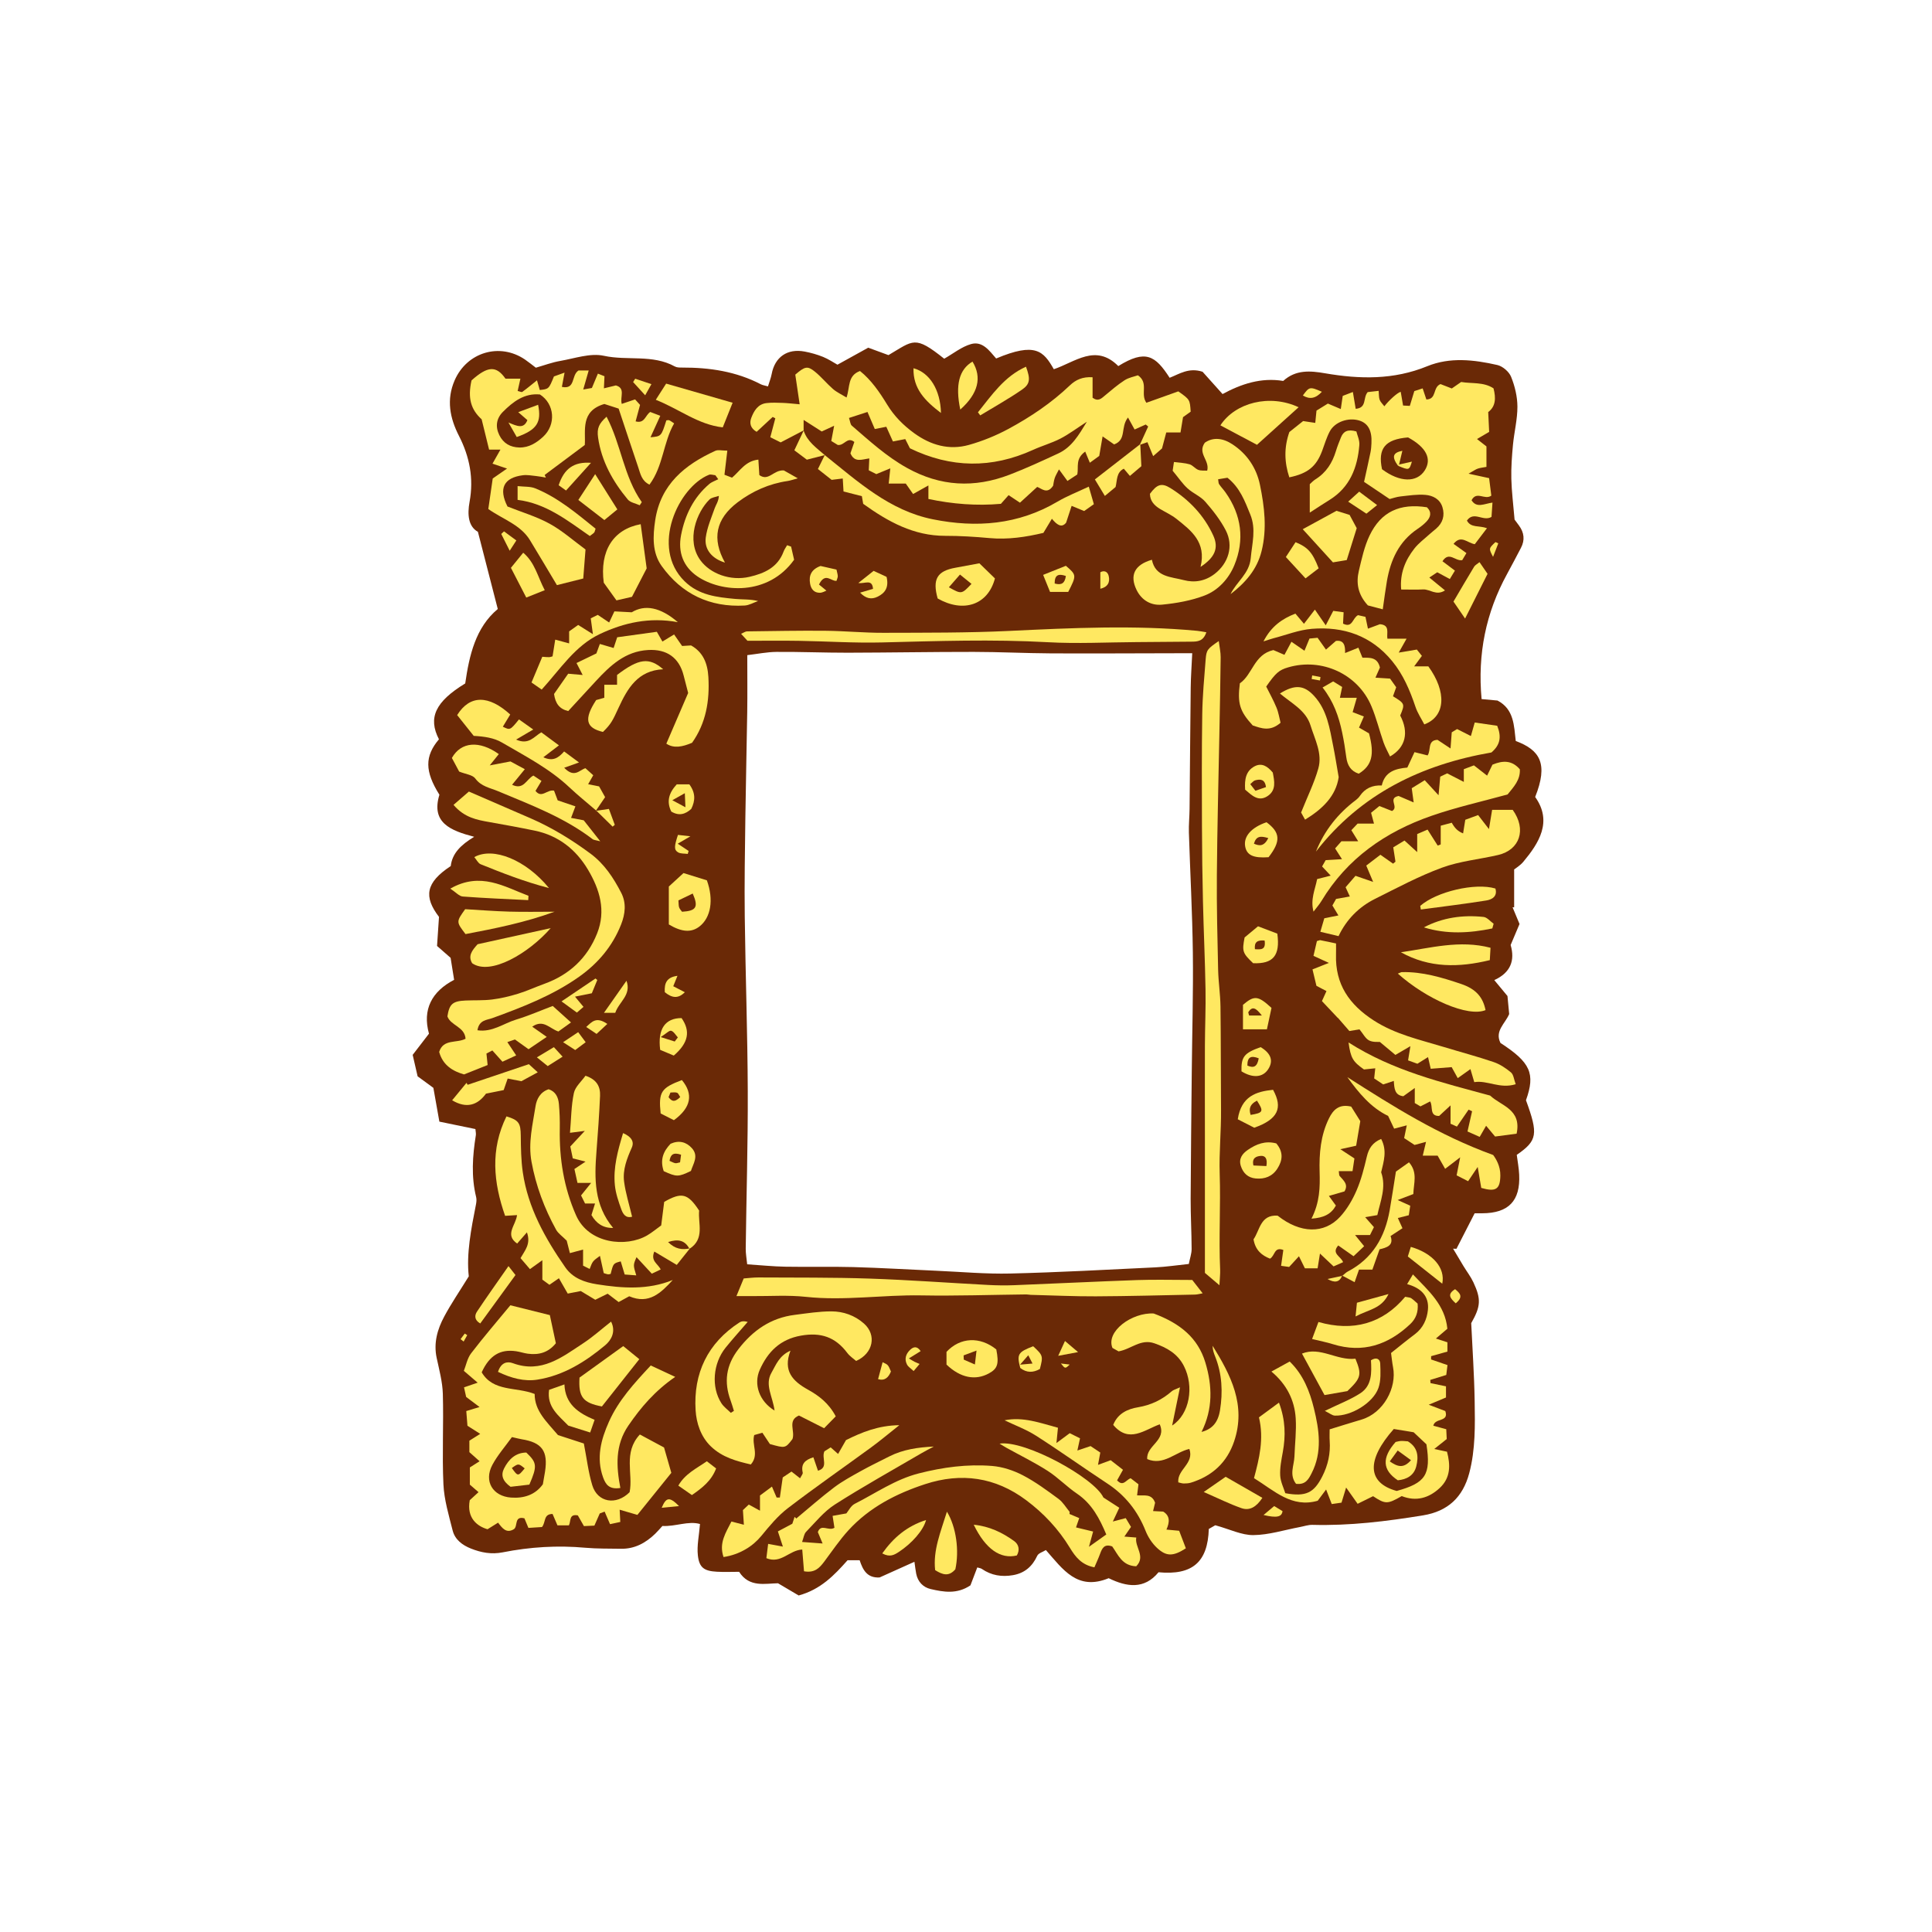 <svg version="1.1" id="svg" xmlns="http://www.w3.org/2000/svg" xmlns:xlink="http://www.w3.org/1999/xlink" x="0px" y="0px"
	 width="200px" height="200px" viewBox="0 0 200 200" enable-background="new 0 0 200 200" xml:space="preserve">
<path class="stroke" fill="#6a2906"  fill-rule="evenodd" clip-rule="evenodd" d="M114.771,163.375c-3.244,1.332-4.73-0.904-6.501-2.914
	c-0.306,0.193-0.765,0.316-0.894,0.592c-0.516,1.11-1.302,1.797-2.516,2.008c-1.165,0.201-2.239,0.029-3.222-0.648
	c-0.114-0.079-0.273-0.092-0.471-0.153c-0.254,0.667-0.502,1.315-0.707,1.854c-1.396,0.94-2.775,0.694-4.12,0.384
	c-0.781-0.18-1.33-0.752-1.496-1.589c-0.067-0.341-0.104-0.688-0.183-1.233c-1.305,0.586-2.488,1.119-3.605,1.622
	c-1.297,0.073-1.738-0.784-2.065-1.782c-0.447,0-0.843,0-1.252,0c-1.373,1.549-2.785,3.028-5.062,3.647
	c-0.577-0.34-1.265-0.747-2.138-1.263c-1.299,0.013-2.973,0.475-4.025-1.186c-0.775,0-1.54,0.035-2.302-0.008
	c-1.309-0.072-1.826-0.409-1.969-1.685c-0.115-1.019,0.127-2.079,0.22-3.255c-1.208-0.349-2.526,0.276-3.89,0.203
	c-0.264,0.284-0.49,0.555-0.742,0.799c-0.988,0.958-2.13,1.586-3.552,1.56c-1.228-0.024-2.462,0.005-3.683-0.105
	c-2.877-0.261-5.729-0.086-8.55,0.474c-1.171,0.233-2.235,0.031-3.294-0.389c-0.889-0.354-1.655-0.922-1.895-1.873
	c-0.396-1.575-0.879-3.172-0.954-4.775c-0.146-3.113,0.028-6.24-0.061-9.357c-0.035-1.251-0.376-2.5-0.64-3.737
	c-0.33-1.542,0.076-2.956,0.78-4.272c0.718-1.344,1.583-2.607,2.546-4.168c-0.261-2.314,0.238-4.873,0.742-7.432
	c0.049-0.248,0.08-0.524,0.022-0.762c-0.526-2.133-0.376-4.266-0.035-6.4c0.031-0.19-0.022-0.395-0.042-0.652
	c-1.207-0.249-2.388-0.491-3.732-0.769c-0.204-1.154-0.396-2.236-0.621-3.497c-0.391-0.286-0.965-0.705-1.631-1.193
	c-0.156-0.678-0.326-1.412-0.512-2.221c0.547-0.712,1.072-1.393,1.688-2.194c-0.698-2.496,0.294-4.376,2.603-5.574
	c-0.125-0.775-0.236-1.471-0.365-2.278c-0.377-0.33-0.832-0.729-1.403-1.228c0.064-0.949,0.132-1.959,0.202-3.009
	c-1.597-2.089-1.391-3.547,1.216-5.262c0.153-1.318,1.043-2.191,2.425-3.03c-2.459-0.646-4.483-1.457-3.598-4.353
	c-1.522-2.423-1.529-3.989-0.048-5.74c-1.15-2.225-0.38-3.893,2.72-5.782c0.421-2.908,1.072-5.789,3.37-7.706
	c-0.688-2.671-1.329-5.164-2.056-7.989c-0.992-0.553-1.109-1.775-0.862-3.117c0.441-2.403,0.009-4.65-1.101-6.818
	c-0.939-1.835-1.321-3.741-0.443-5.754c1.27-2.909,4.667-3.929,7.285-2.143c0.375,0.258,0.728,0.548,1.118,0.842
	c0.86-0.245,1.678-0.555,2.524-0.701c1.503-0.261,3.112-0.838,4.514-0.533c2.437,0.533,5.045-0.169,7.348,1.106
	c0.209,0.115,0.499,0.115,0.75,0.114c2.848-0.01,5.603,0.401,8.164,1.735C78.947,39.875,79.155,39.9,79.5,40
	c0.138-0.455,0.304-0.86,0.383-1.282c0.33-1.757,1.619-2.665,3.415-2.325c0.649,0.123,1.298,0.307,1.908,0.553
	c0.56,0.227,1.069,0.575,1.487,0.807c1.133-0.625,2.15-1.188,3.186-1.761c0.75,0.275,1.412,0.518,2.094,0.769
	c2.605-1.528,2.702-2.076,5.771,0.373c0.94-0.533,1.797-1.235,2.774-1.515c1.202-0.344,1.916,0.708,2.603,1.492
	c4.064-1.714,4.901-0.769,5.969,1.11c2.183-0.727,4.337-2.681,6.675-0.325c2.826-1.747,3.829-1.089,5.316,1.212
	c1.008-0.395,1.982-1.087,3.408-0.624c0.565,0.631,1.274,1.421,2.069,2.308c1.929-1.044,3.993-1.735,6.279-1.358
	c1.3-1.179,2.784-1.06,4.349-0.789c3.57,0.614,7.091,0.688,10.563-0.735c2.343-0.96,4.84-0.676,7.251-0.125
	c0.555,0.126,1.216,0.694,1.427,1.221c0.391,0.965,0.652,2.052,0.655,3.088c0.005,1.318-0.336,2.634-0.461,3.956
	c-0.109,1.166-0.197,2.344-0.169,3.513c0.032,1.316,0.202,2.631,0.335,4.223c0.039,0.051,0.25,0.335,0.459,0.619
	c0.535,0.728,0.627,1.498,0.203,2.307c-0.474,0.905-0.948,1.812-1.439,2.71c-2.196,4.008-3.066,8.286-2.637,12.946
	c0.542,0.05,1.081,0.1,1.648,0.152c1.714,0.892,1.705,2.609,1.889,4.187c2.506,0.937,3.387,2.346,2.009,5.797
	c1.822,2.552,0.378,4.783-1.229,6.712c-0.321,0.385-0.779,0.653-0.947,0.79c0,1.53,0,2.727,0,3.922
	c-0.054-0.001-0.109-0.004-0.165-0.007c0.233,0.562,0.468,1.122,0.722,1.731c-0.298,0.707-0.595,1.407-0.921,2.177
	c0.467,1.586,0.007,2.858-1.692,3.632c0.481,0.58,0.898,1.082,1.365,1.646c0.057,0.604,0.119,1.264,0.177,1.869
	c-0.427,1.007-1.518,1.749-0.901,2.992c3.114,2.021,3.627,3.17,2.639,5.928c1.288,3.519,1.187,4.177-0.954,5.654
	c0.082,0.649,0.218,1.345,0.251,2.046c0.133,2.712-1.096,3.99-3.811,4.003c-0.301,0.002-0.604,0-0.799,0
	c-0.657,1.285-1.27,2.479-1.883,3.675c-0.116-0.003-0.232-0.007-0.348-0.01c0.357,0.599,0.711,1.2,1.072,1.796
	c0.343,0.565,0.755,1.098,1.033,1.693c0.814,1.744,0.756,2.49-0.229,4.221c0.124,2.661,0.314,5.364,0.357,8.069
	c0.039,2.499,0.09,5.013-0.564,7.472c-0.663,2.482-2.211,3.935-4.77,4.354c-3.793,0.62-7.592,1.088-11.445,0.984
	c-0.442-0.013-0.891,0.148-1.336,0.231c-1.598,0.3-3.191,0.813-4.79,0.83c-1.216,0.013-2.437-0.604-3.945-1.02
	c-0.052,0.028-0.386,0.22-0.672,0.383c-0.104,3.437-1.704,4.813-5.204,4.483C118.454,164.563,116.635,164.286,114.771,163.375z
	 M77.349,130.881c1.415,0.092,2.68,0.225,3.946,0.247c2.353,0.043,4.707-0.024,7.059,0.04c2.862,0.08,5.721,0.256,8.581,0.38
	c2.556,0.112,5.113,0.349,7.664,0.287c5.007-0.121,10.01-0.398,15.013-0.638c1.11-0.054,2.216-0.221,3.453-0.351
	c0.116-0.589,0.291-1.068,0.291-1.547c-0.005-1.735-0.106-3.473-0.101-5.208c0.019-4.4,0.074-8.802,0.117-13.202
	c0.041-4.093,0.161-8.188,0.111-12.28c-0.052-4.141-0.278-8.279-0.409-12.418c-0.024-0.816,0.062-1.635,0.07-2.452
	c0.042-4.193,0.067-8.386,0.118-12.577c0.013-1.111,0.097-2.222,0.157-3.538c-0.678,0-1.223-0.001-1.767,0
	c-4.293,0.006-8.587,0.035-12.879,0.013c-2.661-0.015-5.319-0.152-7.979-0.153c-4.348-0.004-8.697,0.076-13.045,0.085
	c-2.457,0.004-4.914-0.103-7.369-0.084c-0.993,0.009-1.983,0.214-3.022,0.336c0,2.108,0.022,3.995-0.005,5.883
	c-0.053,3.629-0.146,7.259-0.193,10.888c-0.045,3.427-0.105,6.854-0.063,10.279c0.073,6.035,0.29,12.069,0.312,18.103
	c0.021,5.421-0.145,10.842-0.211,16.264C77.19,129.776,77.294,130.318,77.349,130.881z"/>
<path fill-rule="evenodd" clip-rule="evenodd" fill="#ffe861" class="fill" d="M118.013,46c0.28-0.617,0.563-1.231,0.845-1.848
	c-0.084-0.068-0.167-0.139-0.252-0.207c-0.336,0.15-0.674,0.302-1.153,0.517c-0.205-0.373-0.444-0.809-0.684-1.243
	c-0.812,1.031-0.113,2.288-1.434,2.788c-0.27-0.188-0.609-0.425-1.194-0.831c-0.132,0.77-0.229,1.327-0.348,2.021
	c-0.177,0.129-0.458,0.333-0.973,0.706c-0.157-0.383-0.313-0.759-0.479-1.155c-1.047,0.753-0.665,1.588-0.818,2.369
	c-0.28,0.184-0.612,0.403-1.021,0.672c-0.279-0.384-0.526-0.72-0.877-1.198c-0.203,0.406-0.357,0.643-0.441,0.902
	c-0.095,0.288-0.126,0.594-0.164,0.786c-0.617,0.944-1.207,0.275-1.652,0.127c-0.638,0.586-1.201,1.102-1.782,1.633
	c-0.499-0.332-0.815-0.542-1.175-0.781c-0.279,0.314-0.507,0.572-0.797,0.898c-2.497,0.225-5.02,0.026-7.506-0.502
	c0-0.472,0-0.836,0-1.4c-0.574,0.32-0.993,0.554-1.585,0.886c-0.226-0.321-0.46-0.655-0.757-1.079c-0.5,0-1.105,0-1.768,0
	c0.061-0.575,0.1-0.949,0.166-1.575c-0.579,0.237-0.967,0.396-1.449,0.595c-0.18-0.091-0.449-0.229-0.782-0.397
	c0.017-0.371,0.035-0.744,0.057-1.229c-0.763,0.103-1.535,0.471-1.953-0.531c0.12-0.349,0.264-0.762,0.405-1.172
	c-0.748-0.587-1.009,0.386-1.711,0.313c-0.111-0.068-0.363-0.224-0.678-0.416c0.092-0.482,0.179-0.944,0.298-1.575
	c-0.52,0.24-0.878,0.404-1.286,0.593c-0.518-0.33-1.061-0.678-1.875-1.198c0,0.532,0,0.812,0,1.093l0.017-0.013
	c-0.741,0.388-1.481,0.774-2.391,1.248c-0.217-0.106-0.619-0.307-1.075-0.536c0.181-0.683,0.35-1.32,0.52-1.96
	c-0.09-0.046-0.182-0.093-0.271-0.139c-0.541,0.501-1.082,1.002-1.663,1.54c-0.638-0.367-0.766-0.894-0.552-1.451
	c0.277-0.727,0.686-1.416,1.562-1.523c0.555-0.066,1.122-0.041,1.683-0.021c0.505,0.017,1.009,0.08,1.761,0.144
	c-0.165-1.117-0.314-2.125-0.453-3.07c0.993-0.854,1.257-0.929,2.027-0.31c0.672,0.543,1.224,1.232,1.879,1.801
	c0.381,0.331,0.861,0.548,1.399,0.88c0.374-1.103,0.089-2.264,1.394-2.746c1.151,0.919,2.019,2.176,2.805,3.466
	c0.736,1.21,1.691,2.166,2.818,2.982c1.705,1.233,3.606,1.775,5.646,1.205c1.41-0.396,2.801-0.961,4.091-1.656
	c2.294-1.237,4.46-2.692,6.361-4.504c0.614-0.587,1.331-0.915,2.356-0.844c0,0.728,0,1.443,0,2.12
	c0.588,0.425,0.905,0.078,1.265-0.219c0.665-0.552,1.324-1.126,2.049-1.593c0.435-0.281,0.991-0.375,1.378-0.513
	c1.149,0.801,0.219,1.908,0.876,2.845c1.094-0.39,2.249-0.804,3.306-1.181c1.198,0.85,1.198,0.85,1.28,2.104
	c-0.248,0.177-0.526,0.376-0.791,0.565c-0.085,0.519-0.166,1.01-0.261,1.585c-0.49,0-0.91,0-1.475,0
	c-0.127,0.476-0.267,1.003-0.439,1.653c-0.208,0.183-0.514,0.447-0.916,0.799c-0.21-0.512-0.389-0.949-0.594-1.446
	c-0.273,0.096-0.506,0.178-0.738,0.259L118.013,46z M87.887,43.267c0.125,0.359,0.135,0.661,0.29,0.794
	c1.816,1.563,3.566,3.178,5.702,4.37c3.476,1.94,6.988,2.104,10.622,0.714c1.714-0.657,3.385-1.432,5.053-2.205
	c1.386-0.642,2.106-1.881,2.958-3.281c-1.062,0.686-1.862,1.293-2.741,1.746c-0.903,0.464-1.901,0.743-2.83,1.166
	c-4.271,1.944-8.505,1.896-12.746-0.164c-0.15-0.3-0.307-0.605-0.482-0.954c-0.418,0.081-0.793,0.154-1.277,0.248
	c-0.243-0.538-0.459-1.019-0.687-1.522c-0.383,0.075-0.717,0.139-1.191,0.233c-0.26-0.604-0.505-1.177-0.756-1.765
	C89.211,42.838,88.646,43.021,87.887,43.267z"/>
<path fill-rule="evenodd" clip-rule="evenodd" fill="#ffe861" class="fill" d="M145.246,41.98c0.25,0.014,0.439,0.023,0.698,0.037
	c0.157-0.517,0.302-0.995,0.465-1.53c0.254-0.082,0.533-0.174,0.864-0.281c0.144,0.427,0.263,0.786,0.384,1.148
	c1.102-0.027,0.629-1.25,1.462-1.594c0.29,0.112,0.691,0.269,1.171,0.455c0.285-0.198,0.608-0.421,0.968-0.672
	c1.113,0.19,2.328-0.021,3.35,0.659c0.264,1.018,0.224,1.878-0.549,2.454c0.036,0.741,0.068,1.41,0.098,2.054
	c-0.465,0.272-0.8,0.468-1.258,0.738c0.403,0.315,0.702,0.55,0.978,0.766c0,0.71,0,1.367,0,2.117
	c-0.325,0.062-0.617,0.088-0.89,0.178c-0.221,0.072-0.414,0.219-0.965,0.526c0.896,0.194,1.443,0.312,2.13,0.462
	c0.075,0.589,0.154,1.225,0.229,1.811c-0.687,0.498-1.521-0.531-2.046,0.478c0.529,0.852,1.318,0.354,2.165,0.242
	c-0.041,0.601-0.073,1.079-0.099,1.482c-0.877,0.518-1.814-0.647-2.547,0.377c0.412,0.784,1.249,0.49,2.076,0.792
	c-0.46,0.605-0.867,1.141-1.26,1.655c-0.771-0.121-1.42-1.011-2.199-0.032c0.432,0.311,0.83,0.595,1.332,0.954
	c-0.156,0.263-0.316,0.532-0.435,0.731c-0.733,0.126-1.361-0.947-2.044,0.113c0.416,0.313,0.805,0.606,1.289,0.97
	c-0.162,0.268-0.328,0.541-0.528,0.871c-0.473-0.253-0.866-0.465-1.302-0.699c-0.224,0.15-0.426,0.284-0.818,0.546
	c0.567,0.467,1.036,0.85,1.619,1.329c-0.891,0.596-1.558-0.135-2.255-0.099c-0.705,0.037-1.413,0.008-2.28,0.008
	c-0.147-1.654,0.412-3.023,1.366-4.24c0.435-0.556,1.026-0.989,1.555-1.472c0.226-0.206,0.472-0.392,0.702-0.593
	c0.692-0.599,0.912-1.354,0.65-2.217c-0.259-0.849-0.997-1.208-1.762-1.274c-0.852-0.074-1.726,0.07-2.586,0.162
	c-0.398,0.042-0.788,0.186-1.121,0.268c-0.902-0.605-1.736-1.166-2.646-1.778c0.221-1.005,0.457-2.043,0.671-3.085
	c0.062-0.3,0.079-0.61,0.094-0.915c0.068-1.3-0.347-2.065-1.259-2.348c-1.124-0.349-2.533,0.134-3.059,1.133
	c-0.332,0.629-0.533,1.324-0.782,1.994c-0.606,1.629-1.487,2.357-3.403,2.753c-0.508-1.537-0.565-3.069,0.004-4.689
	c0.432-0.344,0.908-0.725,1.426-1.137c0.382,0.06,0.772,0.117,1.257,0.19c0.044-0.443,0.082-0.824,0.127-1.272
	c0.366-0.226,0.75-0.465,1.178-0.729c0.414,0.176,0.814,0.346,1.337,0.568c0.073-0.5,0.13-0.878,0.201-1.363
	c0.297-0.114,0.651-0.251,1.05-0.403c0.106,0.627,0.194,1.153,0.292,1.742c1.189-0.099,0.725-1.142,1.244-1.732
	c0.246-0.029,0.63-0.071,1.134-0.128c0.035,0.369,0.009,0.669,0.103,0.925c0.089,0.239,0.306,0.432,0.487,0.674
	c0.452-0.598,1.349-1.415,1.693-1.501C145.081,41.026,145.16,41.484,145.246,41.98z M143.067,48.575
	c1.825,1.367,3.599,1.414,4.424,0.12c0.761-1.194,0.152-2.395-1.728-3.413C143.389,45.474,142.609,46.424,143.067,48.575z"/>
<path fill-rule="evenodd" clip-rule="evenodd" fill="#ffe861" class="fill" d="M53.197,158.3c-0.787,0.48-1.211-0.118-1.635-0.675
	c-0.431,0.269-0.761,0.476-1.092,0.682c-1.017-0.29-2.19-1.119-1.842-3.006c0.231-0.212,0.524-0.48,0.909-0.834
	c-0.3-0.26-0.577-0.501-0.899-0.778c0-0.53,0-1.09,0-1.78c0.255-0.161,0.577-0.368,1.008-0.642c-0.38-0.338-0.698-0.622-1.057-0.942
	c0-0.372,0-0.773,0-1.185c0.348-0.219,0.671-0.423,1.121-0.707c-0.492-0.312-0.863-0.549-1.32-0.839
	c-0.037-0.453-0.076-0.949-0.121-1.523c0.424-0.129,0.785-0.238,1.373-0.417c-0.525-0.396-0.904-0.681-1.387-1.043
	c-0.051-0.229-0.125-0.566-0.22-0.993c0.44-0.151,0.838-0.288,1.412-0.484c-0.509-0.436-0.875-0.75-1.43-1.224
	c0.226-0.565,0.354-1.296,0.755-1.819c1.295-1.692,2.69-3.31,4.061-4.969c1.285,0.319,2.61,0.65,4.086,1.018
	c0.203,0.954,0.414,1.936,0.623,2.914c-0.799,0.989-1.789,1.23-2.912,1.08c-0.403-0.055-0.797-0.195-1.2-0.254
	c-1.64-0.239-2.763,0.422-3.566,2.182c1.2,2.044,3.565,1.483,5.483,2.242c-0.008,1.76,1.252,2.88,2.414,4.255
	c0.866,0.283,1.878,0.612,2.677,0.872c0.304,1.55,0.464,2.971,0.872,4.316c0.541,1.791,2.472,2.121,3.865,0.727
	c0.389-1.901-0.695-4.084,1.062-5.975c0.834,0.448,1.668,0.896,2.504,1.345c0.261,0.908,0.498,1.737,0.754,2.625
	c-1.169,1.449-2.346,2.905-3.513,4.353c-0.636-0.186-1.156-0.339-1.836-0.536c0.027,0.501,0.044,0.857,0.066,1.267
	c-0.258,0.057-0.499,0.108-1.062,0.229c-0.146-0.337-0.353-0.818-0.56-1.299c-0.168,0.063-0.336,0.127-0.504,0.19
	c-0.177,0.402-0.354,0.806-0.555,1.259c-0.32,0.015-0.67,0.03-1.084,0.05c-0.221-0.389-0.438-0.771-0.628-1.107
	c-0.937-0.18-0.696,0.576-0.926,1.029c-0.367,0-0.756,0-1.186,0c-0.185-0.43-0.354-0.823-0.507-1.179
	c-0.967,0.009-0.674,0.843-1.095,1.354c-0.39,0.024-0.881,0.056-1.405,0.089c-0.162-0.392-0.294-0.706-0.412-0.991
	C53.192,156.898,53.633,158.011,53.197,158.3z M52.995,148.767c-0.699,0.978-1.487,1.866-2.03,2.885
	c-0.896,1.684,0.044,3.24,1.941,3.377c1.355,0.097,2.513-0.295,3.291-1.377c0.086-0.499,0.161-0.902,0.224-1.306
	c0.328-2.134-0.312-3.018-2.417-3.354C53.755,148.95,53.51,148.882,52.995,148.767z"/>
<path fill-rule="evenodd" clip-rule="evenodd" fill="#ffe861" class="fill" d="M149.83,137.552c-0.393,0.335-0.725,0.616-1.188,1.013
	c0.485,0.157,0.8,0.262,1.194,0.39c0,0.309,0,0.642,0,0.961c-0.599,0.168-1.143,0.32-1.687,0.474
	c-0.002,0.114-0.003,0.228-0.004,0.34c0.539,0.186,1.077,0.371,1.698,0.584c-0.045,0.364-0.087,0.703-0.126,1.021
	c-0.59,0.183-1.123,0.348-1.657,0.514c0.009,0.109,0.017,0.22,0.026,0.33c0.511,0.106,1.02,0.213,1.602,0.333
	c0,0.385,0,0.775,0,1.155c-0.508,0.214-0.979,0.411-1.787,0.749c0.811,0.31,1.259,0.479,1.717,0.655
	c0.404,1.174-1.074,0.677-1.241,1.521c0.411,0.111,0.843,0.229,1.339,0.36c0.016,0.339,0.031,0.682,0.048,1.016
	c-0.395,0.315-0.744,0.595-1.29,1.031c0.541,0.116,0.882,0.188,1.32,0.282c0.352,1.354,0.4,2.683-0.76,3.76
	c-1.13,1.048-2.436,1.419-3.929,0.833c-1.479,0.851-1.69,0.851-2.964,0.011c-0.528,0.261-1.048,0.517-1.6,0.789
	c-0.391-0.552-0.695-0.982-1.192-1.685c-0.205,0.676-0.324,1.069-0.477,1.565c-0.271,0.039-0.606,0.087-1.011,0.146
	c-0.168-0.438-0.318-0.829-0.583-1.509c-0.394,0.528-0.636,0.851-0.87,1.166c-2.692,0.772-4.485-1.034-6.594-2.34
	c0.543-2.035,1.049-4.068,0.512-6.292c0.629-0.464,1.266-0.932,2.072-1.525c0.68,1.815,0.699,3.446,0.397,5.119
	c-0.145,0.799-0.312,1.62-0.27,2.42c0.035,0.66,0.366,1.305,0.529,1.837c2.159,0.395,2.969-0.057,3.821-1.724
	c0.604-1.182,0.866-2.391,0.773-3.698c-0.027-0.397-0.004-0.8-0.004-1.189c1.162-0.357,2.222-0.692,3.289-1.007
	c2.291-0.673,3.689-3.311,3.273-5.432c-0.088-0.45-0.129-0.908-0.206-1.464c0.81-0.641,1.629-1.317,2.478-1.954
	c0.843-0.634,1.242-1.552,1.338-2.503c0.145-1.416-0.703-2.278-2.152-2.672c0.194-0.327,0.334-0.56,0.6-1.006
	C147.902,133.639,149.595,135.096,149.83,137.552z M147.664,149.514c-0.317-0.299-0.906-0.854-1.325-1.247
	c-0.898-0.147-1.496-0.246-2.054-0.338c-2.872,3.244-2.743,5.574,0.3,6.415C147.559,153.52,148.158,152.688,147.664,149.514z"/>
<path fill-rule="evenodd" clip-rule="evenodd" fill="#ffe861" class="fill" d="M68.979,43.517c0.099-0.006,0.209-0.045,0.293-0.012
	c0.133,0.052,0.248,0.151,0.514,0.323c-1.137,1.982-1.121,4.417-2.553,6.34c-0.816-0.386-0.937-1.128-1.16-1.783
	c-0.688-2.025-1.355-4.059-2.032-6.087c-0.615-0.198-1.09-0.352-1.478-0.478c-2.517,0.737-1.915,2.786-2.027,4.247
	c-1.49,1.112-2.822,2.106-4.154,3.101c0.043,0.09,0.085,0.181,0.128,0.271c-0.341-0.056-0.683-0.127-1.027-0.162
	c-0.452-0.046-0.918-0.137-1.36-0.08c-1.988,0.255-2.527,1.383-1.589,3.236c1.462,0.583,2.995,1.032,4.364,1.783
	c1.327,0.729,2.486,1.768,3.714,2.667c-0.079,1.02-0.15,1.925-0.234,3.003c-0.843,0.211-1.759,0.442-2.727,0.686
	c-0.964-1.609-1.864-3.136-2.787-4.649c-0.978-1.604-2.796-2.158-4.315-3.229c0.162-1.12,0.313-2.169,0.457-3.16
	c0.465-0.323,0.858-0.597,1.483-1.029c-0.659-0.22-1.048-0.35-1.508-0.503c0.276-0.489,0.509-0.901,0.823-1.456
	c-0.446,0-0.717,0-1.174,0c-0.238-0.972-0.475-1.938-0.771-3.139c-1.108-1.003-1.463-2.186-1.047-4.028
	c1.669-1.492,2.554-1.557,3.517-0.176c0.426,0,0.908,0,1.542,0c-0.115,0.511-0.195,0.872-0.284,1.27
	c0.205,0.045,0.401,0.151,0.48,0.094c0.473-0.338,0.921-0.715,1.522-1.197c0.126,0.435,0.207,0.719,0.289,1.004
	c0.936-0.102,0.936-0.102,1.465-1.404c0.272-0.099,0.592-0.214,1.099-0.397c-0.107,0.574-0.185,0.986-0.277,1.478
	c1.45,0.291,0.936-1.19,1.722-1.699c0.179,0,0.559,0,1.054,0c-0.195,0.682-0.359,1.248-0.566,1.97
	c0.385-0.068,0.656-0.116,0.897-0.158c0.22-0.526,0.412-0.986,0.622-1.486c0.246,0.098,0.429,0.171,0.68,0.27
	c-0.018,0.387-0.035,0.76-0.057,1.252c0.494-0.119,0.872-0.211,1.238-0.301c1.035,0.298,0.399,1.202,0.609,1.912
	c0.445-0.149,0.805-0.272,1.38-0.466c0.128,0.143,0.324,0.361,0.513,0.571c-0.176,0.65-0.314,1.168-0.459,1.705
	c0.945,0.256,0.99-0.628,1.514-0.974c0.277,0.106,0.596,0.229,1.039,0.397c-0.349,0.768-0.666,1.464-1.013,2.223
	C68.458,45.169,68.458,45.169,68.979,43.517z M55.895,40.836c-1.615-0.157-2.783,0.747-3.838,1.803
	c-0.666,0.668-0.802,1.515-0.372,2.397c0.423,0.865,1.144,1.268,2.086,1.289c0.987,0.021,1.778-0.492,2.446-1.105
	C57.595,43.952,57.415,41.814,55.895,40.836z"/>
<path fill-rule="evenodd" clip-rule="evenodd" fill="#ffe861" class="fill" d="M80.181,146.019c-0.184-1.458-1.039-2.657-0.32-3.91
	c0.468-0.817,0.797-1.774,1.968-2.288c-0.805,2.096,0.24,3.165,1.817,4.038c1.115,0.619,2.145,1.39,2.87,2.761
	c-0.361,0.37-0.747,0.764-1.205,1.23c-0.941-0.477-1.747-0.885-2.601-1.316c-1.226,0.506-0.376,1.607-0.673,2.436
	c-0.743,0.966-0.743,0.966-2.34,0.515c-0.216-0.324-0.466-0.7-0.776-1.169c-0.295,0.084-0.599,0.17-0.844,0.24
	c-0.289,1.033,0.538,2.034-0.352,3.045c-1.47-0.341-2.953-0.73-4.136-1.871c-1.059-1.019-1.498-2.44-1.58-3.725
	c-0.242-3.837,1.242-6.977,4.554-9.115c0.197-0.127,0.456-0.154,0.839-0.047c-0.764,0.889-1.553,1.756-2.289,2.668
	c-1.312,1.632-1.504,4.075-0.439,5.743c0.247,0.386,0.651,0.671,0.982,1.002c0.107-0.066,0.213-0.136,0.318-0.203
	c-0.111-0.354-0.209-0.713-0.337-1.06c-0.713-1.924-0.487-3.651,0.799-5.323c1.51-1.962,3.363-3.245,5.836-3.556
	c1.26-0.16,2.527-0.361,3.79-0.362c1.243,0,2.43,0.42,3.381,1.265c1.318,1.174,0.968,3.078-0.816,3.868
	c-0.273-0.241-0.658-0.486-0.913-0.827c-1.249-1.668-2.765-2.154-4.798-1.795c-2.152,0.379-3.438,1.672-4.268,3.545
	C77.994,143.287,78.584,145.053,80.181,146.019z"/>
<path fill-rule="evenodd" clip-rule="evenodd" fill="#ffe861" class="fill" d="M110.714,156.727c0.317,0.135,0.633,0.268,1.008,0.426
	c-0.117,0.341-0.21,0.608-0.334,0.964c0.57,0.138,1.122,0.271,1.771,0.427c-0.14,0.515-0.245,0.903-0.43,1.581
	c0.733-0.522,1.213-0.863,1.793-1.276c-0.687-1.633-1.475-3.173-3.042-4.233c-1.054-0.714-1.951-1.663-3.021-2.349
	c-1.368-0.878-2.84-1.598-4.266-2.388c-0.208-0.115-0.408-0.246-0.718-0.434c2.608-0.396,9.789,3.521,10.749,5.577
	c0.661,0.427,1.144,0.738,1.644,1.062c-0.228,0.486-0.394,0.838-0.669,1.423c0.567-0.149,0.912-0.239,1.337-0.352
	c0.165,0.276,0.344,0.571,0.545,0.91c-0.204,0.296-0.394,0.572-0.688,1.002c0.449,0.036,0.767,0.062,1.234,0.099
	c-0.19,0.967,1.01,1.95-0.006,2.976c-1.481-0.05-1.884-1.223-2.485-2.056c-0.835-0.302-1.052,0.212-1.26,0.776
	c-0.169,0.461-0.38,0.906-0.584,1.387c-1.334-0.248-1.973-1.092-2.533-2.013c-1.184-1.946-2.708-3.573-4.529-4.936
	c-3.196-2.393-6.716-2.884-10.454-1.663c-2.994,0.979-5.771,2.406-7.937,4.769c-0.927,1.013-1.698,2.168-2.525,3.269
	c-0.478,0.634-0.982,1.183-2.083,0.984c-0.057-0.714-0.119-1.453-0.183-2.253c-1.358,0.071-2.188,1.52-3.714,0.897
	c0.058-0.47,0.115-0.94,0.185-1.481c0.504,0.094,0.906,0.168,1.526,0.282c-0.199-0.605-0.345-1.048-0.518-1.572
	c0.528-0.28,1.013-0.538,1.494-0.793c0.079-0.239,0.159-0.477,0.237-0.713c0.058,0.058,0.115,0.115,0.172,0.173
	c1.298-1.076,2.562-2.196,3.907-3.213c0.849-0.642,1.801-1.156,2.735-1.678c0.979-0.545,1.99-1.034,2.992-1.54
	c1.43-0.724,2.983-0.943,4.604-1.02c-0.43,0.231-0.867,0.449-1.286,0.696c-2.996,1.754-6.034,3.439-8.957,5.306
	c-1.134,0.724-2.022,1.844-2.978,2.825c-0.218,0.222-0.253,0.621-0.415,1.05c0.729,0.054,1.322,0.099,2.124,0.158
	c-0.214-0.513-0.352-0.844-0.493-1.181c0.329-0.916,1.099-0.062,1.719-0.446c-0.047-0.314-0.104-0.672-0.191-1.232
	c0.43-0.077,0.883-0.158,1.424-0.255c0.23-0.275,0.468-0.791,0.864-0.991c2.18-1.105,4.203-2.53,6.625-3.149
	c2.499-0.64,5.032-0.979,7.593-0.773c1.084,0.087,2.208,0.459,3.179,0.962c1.307,0.678,2.509,1.57,3.7,2.447
	c0.463,0.342,0.773,0.888,1.152,1.342C110.725,156.58,110.719,156.654,110.714,156.727z"/>
<path fill-rule="evenodd" clip-rule="evenodd" fill="#ffe861" class="fill" d="M46.948,83.321c0.62-0.539,1.101-0.955,1.59-1.379
	c2.201,0.953,4.296,1.854,6.386,2.767c2.213,0.966,4.255,2.214,6.196,3.653c1.448,1.072,2.388,2.514,3.187,4.059
	c0.547,1.054,0.42,2.188-0.01,3.278c-0.891,2.258-2.395,4.033-4.357,5.42c-2.742,1.937-5.84,3.137-8.969,4.274
	c-0.578,0.211-1.369,0.179-1.547,1.259c1.533,0.232,2.705-0.71,3.988-1.099c1.313-0.398,2.579-0.953,3.808-1.416
	c0.602,0.543,1.156,1.044,1.89,1.705c-0.465,0.333-0.916,0.659-1.307,0.938c-0.914-0.307-1.557-1.301-2.709-0.5
	c0.518,0.364,0.916,0.645,1.504,1.059c-0.697,0.473-1.289,0.872-1.884,1.275c-0.527-0.377-0.938-0.672-1.406-1.008
	c-0.189,0.066-0.415,0.144-0.788,0.271c0.33,0.497,0.594,0.895,0.915,1.377c-0.467,0.215-0.917,0.423-1.422,0.655
	c-0.373-0.416-0.7-0.781-1.045-1.166c-0.227,0.118-0.401,0.209-0.612,0.319c0.043,0.408,0.082,0.795,0.123,1.189
	c-0.807,0.322-1.548,0.617-2.44,0.973c-1.133-0.325-2.193-0.925-2.577-2.329c0.424-1.376,1.81-0.874,2.733-1.365
	c-0.097-1.259-1.542-1.351-1.88-2.316c0.197-1.274,0.539-1.58,1.872-1.641c0.918-0.041,1.847,0.008,2.753-0.105
	c0.901-0.112,1.801-0.326,2.671-0.593c0.927-0.283,1.812-0.695,2.725-1.025c2.598-0.938,4.457-2.661,5.478-5.229
	c0.936-2.353,0.27-4.539-0.939-6.578c-1.253-2.111-3.072-3.551-5.525-4.057c-1.549-0.321-3.106-0.605-4.666-0.881
	C49.375,84.876,48.078,84.646,46.948,83.321z"/>
<path fill-rule="evenodd" clip-rule="evenodd" fill="#ffe861" class="fill" d="M126.235,133.047c-0.64-0.543-1.009-0.856-1.503-1.277
	c0-4.691,0.001-9.438,0-14.184c0-3.12-0.012-6.24,0-9.359c0.007-1.941,0.098-3.883,0.063-5.822c-0.052-3.015-0.193-6.026-0.264-9.04
	c-0.062-2.597-0.097-5.194-0.104-7.791c-0.013-3.884-0.029-7.769,0.029-11.652c0.029-1.89,0.205-3.778,0.354-5.665
	c0.078-0.986,0.188-1.091,1.355-1.896c0.078,0.626,0.203,1.157,0.198,1.688c-0.026,2.606-0.084,5.214-0.132,7.82
	c-0.092,4.904-0.224,9.809-0.262,14.715c-0.027,3.27,0.057,6.54,0.131,9.811c0.03,1.271,0.228,2.538,0.244,3.809
	c0.047,3.571,0.028,7.143,0.057,10.714c0.018,2.193-0.21,4.404-0.139,6.562c0.111,3.321-0.104,6.637,0.047,9.951
	C126.328,131.832,126.275,132.236,126.235,133.047z"/>
<path fill-rule="evenodd" clip-rule="evenodd" fill="#ffe861" class="fill" d="M122.154,143.616c-0.295,1.432-0.539,2.617-0.815,3.957
	c1.828-1.193,2.292-4.054,1.22-6.16c-0.654-1.285-1.752-1.896-3.052-2.353c-1.423-0.501-2.406,0.608-3.712,0.834
	c-0.197-0.11-0.453-0.255-0.635-0.357c-0.704-1.713,2.025-3.691,4.269-3.564c2.761,1.03,4.579,2.534,5.347,5.068
	c0.734,2.425,0.791,4.819-0.394,7.192c1.075-0.28,1.703-0.95,1.911-2.232c0.308-1.89,0.218-3.767-0.5-5.575
	c-0.142-0.354-0.268-0.716-0.262-1.111c1.876,3.029,3.485,6.134,2.232,9.877c-0.734,2.195-2.264,3.6-4.46,4.287
	c-0.239,0.075-0.503,0.092-0.756,0.091c-0.188,0-0.378-0.074-0.572-0.117c-0.128-1.339,1.677-1.941,1.147-3.458
	c-1.455,0.328-2.678,1.767-4.362,1.05c-0.118-1.424,2.043-1.913,1.294-3.6c-1.582,0.569-3.182,2.005-4.814,0.06
	c0.479-1.226,1.563-1.658,2.552-1.822c1.384-0.231,2.509-0.783,3.529-1.676C121.462,143.883,121.67,143.839,122.154,143.616z"/>
<path fill-rule="evenodd" clip-rule="evenodd" fill="#ffe861" class="fill" d="M71.426,129.229c-0.431,0.538-0.859,1.078-1.367,1.713
	c-0.867-0.517-1.581-0.94-2.323-1.382c-0.417,0.989,0.374,1.249,0.658,1.854c-0.299,0.142-0.589,0.28-0.919,0.438
	c-0.541-0.584-1.035-1.121-1.582-1.712c-0.354,0.815-0.354,0.815-0.028,1.885c-0.421-0.031-0.797-0.061-1.197-0.09
	c-0.155-0.514-0.283-0.938-0.41-1.358c-0.769,0.206-0.769,0.206-1.042,1.298c-0.099,0.015-0.201,0.055-0.297,0.041
	c-0.146-0.024-0.287-0.084-0.42-0.126c-0.13-0.583-0.252-1.146-0.393-1.784c-0.758,0.548-0.758,0.548-1.065,1.355
	c-0.224-0.111-0.442-0.219-0.682-0.34c0-0.536,0-1.022,0-1.667c-0.47,0.127-0.825,0.223-1.364,0.368
	c-0.126-0.501-0.256-1.008-0.329-1.291c-0.457-0.463-0.887-0.744-1.104-1.142c-1.213-2.205-2.082-4.529-2.54-7.022
	c-0.362-1.979,0.123-3.862,0.418-5.766c0.116-0.735,0.495-1.463,1.355-1.743c0.737,0.237,0.999,0.842,1.062,1.522
	c0.079,0.857,0.106,1.725,0.091,2.589c-0.052,3.098,0.417,6.059,1.686,8.942c1.309,2.971,5.203,3.333,7.355,2.079
	c0.523-0.305,0.989-0.702,1.459-1.039c0.112-0.891,0.215-1.693,0.309-2.433c1.816-1.041,2.448-0.881,3.618,0.903
	c-0.135,1.323,0.614,2.917-1.001,3.959c-0.465-0.886-1.164-1.05-2.215-0.704C69.887,129.305,70.615,129.408,71.426,129.229z"/>
<path fill-rule="evenodd" clip-rule="evenodd" fill="#ffe861" class="fill" d="M75.048,58.239c-1.311-0.393-2.156-1.342-1.989-2.589
	c0.138-1.036,0.574-2.037,0.926-3.037c0.127-0.364,0.394-0.681,0.433-1.279c-0.329,0.121-0.746,0.151-0.974,0.375
	c-1.316,1.295-2.461,4.216-0.932,6.3c1.01,1.377,3.09,2.164,5.072,1.705c1.543-0.357,2.921-0.97,3.531-2.612
	c0.086-0.233,0.242-0.442,0.367-0.661c0.137,0.046,0.273,0.094,0.412,0.142c0.112,0.492,0.227,0.984,0.312,1.362
	c-2.693,3.771-7.519,3.41-10.002,1.729c-1.455-0.985-2.053-2.498-1.695-4.305c0.408-2.071,1.29-3.875,2.913-5.262
	c0.261-0.224,0.618-0.334,0.931-0.497c-0.1-0.138-0.199-0.277-0.298-0.415c-0.223-0.02-0.476-0.119-0.66-0.046
	c-3.14,1.242-6.124,7.507-2.52,11.027c1.485,1.452,3.344,1.646,5.228,1.824c0.755,0.071,1.521,0.012,2.377,0.218
	c-0.465,0.161-0.923,0.438-1.396,0.466c-3.6,0.204-6.508-1.188-8.59-4.094c-0.995-1.387-0.913-3.095-0.666-4.74
	c0.559-3.701,3.058-5.741,6.223-7.183c0.283-0.128,0.675-0.017,1.241-0.017c-0.103,0.862-0.194,1.631-0.296,2.496
	c0.24,0.093,0.503,0.193,0.784,0.302c0.829-0.693,1.377-1.729,2.727-1.868c0.036,0.565,0.067,1.078,0.1,1.6
	c0.964,0.686,1.452-0.547,2.533-0.483c0.228,0.129,0.698,0.396,1.447,0.819c-0.546,0.147-0.795,0.24-1.051,0.277
	c-1.917,0.278-3.64,1.049-5.168,2.2C74.084,53.714,73.678,55.781,75.048,58.239z"/>
<path fill-rule="evenodd" clip-rule="evenodd" fill="#ffe861" class="fill" d="M121.393,48.73c0.02-0.128,0.062-0.413,0.133-0.903
	c0.59,0.079,1.126,0.091,1.621,0.238c0.326,0.097,0.57,0.448,0.896,0.574c0.28,0.11,0.62,0.062,0.926,0.081
	c0.281-1.087-1.04-1.768-0.247-2.891c0.873-0.608,1.883-0.477,2.849,0.158c1.528,1.003,2.5,2.452,2.861,4.211
	c0.463,2.255,0.741,4.529,0.169,6.841c-0.48,1.943-1.693,3.296-3.215,4.468c0.613-1.286,1.945-2.11,2.09-3.729
	c0.135-1.521,0.578-2.993-0.047-4.518c-0.563-1.378-1.062-2.771-2.365-3.805c-0.264,0.044-0.592,0.098-0.963,0.158
	c0.041,0.23,0.024,0.398,0.097,0.505c0.201,0.296,0.451,0.556,0.659,0.846c1.672,2.353,2.004,4.931,0.916,7.557
	c-0.563,1.367-1.647,2.574-3.049,3.117c-1.399,0.541-2.943,0.812-4.446,0.957c-1.097,0.104-2.085-0.428-2.62-1.524
	c-0.736-1.512-0.218-2.605,1.586-3.125c0.361,1.804,1.985,1.759,3.3,2.107c1.117,0.295,2.227,0.105,3.195-0.642
	c1.43-1.103,1.986-2.889,1.154-4.505c-0.555-1.072-1.326-2.058-2.127-2.972c-0.489-0.56-1.264-0.859-1.825-1.372
	C122.43,50.101,122.035,49.507,121.393,48.73z"/>
<path fill-rule="evenodd" clip-rule="evenodd" fill="#ffe861" class="fill" d="M138.566,96.907c-0.611-0.146-1.178-0.279-1.884-0.448
	c0.119-0.404,0.257-0.874,0.409-1.399c0.464-0.094,0.896-0.18,1.461-0.294c-0.222-0.369-0.407-0.676-0.623-1.032
	c0.121-0.212,0.243-0.428,0.383-0.677c0.443-0.078,0.879-0.156,1.422-0.254c-0.161-0.351-0.278-0.606-0.438-0.956
	c0.332-0.384,0.691-0.799,1.024-1.183c0.575,0.199,1.053,0.364,1.828,0.633c-0.309-0.734-0.477-1.135-0.713-1.693
	c0.475-0.36,0.981-0.749,1.465-1.119c0.492,0.346,0.9,0.633,1.311,0.922c0.084-0.069,0.166-0.137,0.248-0.205
	c-0.072-0.477-0.147-0.953-0.23-1.485c0.402-0.243,0.788-0.476,1.164-0.704c0.388,0.354,0.73,0.666,1.315,1.197
	c0-0.791,0-1.257,0-1.868c0.36-0.155,0.748-0.322,1.073-0.462c0.403,0.637,0.726,1.146,1.049,1.656
	c0.105-0.04,0.21-0.08,0.313-0.121c0-0.616,0-1.235,0-1.938c0.411-0.11,0.785-0.212,1.14-0.308c0.34,0.6,0.634,0.88,1.176,1.106
	c0.072-0.452,0.142-0.882,0.227-1.411c0.426-0.155,0.889-0.325,1.328-0.487c0.342,0.442,0.623,0.805,1.122,1.451
	c0.142-0.855,0.226-1.363,0.328-1.99c0.749,0,1.479,0,2.132,0c1.456,2.029,0.731,4.149-1.51,4.671
	c-1.938,0.451-3.965,0.633-5.814,1.313c-2.381,0.874-4.644,2.089-6.924,3.226C140.656,93.891,139.378,95.197,138.566,96.907z"/>
<path fill-rule="evenodd" clip-rule="evenodd" fill="#ffe861" class="fill" d="M76.236,134.17c0.3-0.729,0.506-1.232,0.752-1.825
	c0.516-0.037,1.018-0.107,1.52-0.104c3.837,0.024,7.678-0.011,11.512,0.118c4.086,0.138,8.165,0.443,12.249,0.658
	c0.916,0.049,1.837,0.062,2.753,0.024c4.237-0.167,8.475-0.38,12.712-0.53c1.785-0.063,3.573-0.01,5.689-0.01
	c0.198,0.255,0.601,0.771,1.076,1.381c-0.273,0.048-0.533,0.127-0.794,0.133c-3.422,0.07-6.844,0.165-10.267,0.181
	c-2.247,0.011-4.495-0.098-6.742-0.155c-0.153-0.003-0.307-0.045-0.458-0.043c-3.623,0.039-7.249,0.166-10.871,0.101
	c-3.986-0.071-7.955,0.579-11.954,0.149c-1.821-0.196-3.675-0.063-5.515-0.077C77.409,134.167,76.921,134.17,76.236,134.17z"/>
<path fill-rule="evenodd" clip-rule="evenodd" fill="#ffe861" class="fill" d="M142.385,70.151c0.585,0.037,1.025,0.067,1.514,0.098
	c0.193,0.273,0.396,0.561,0.635,0.895c-0.111,0.312-0.224,0.628-0.333,0.933c1.237,0.755,1.251,0.793,0.748,1.992
	c0.915,1.734,0.581,3.306-1.054,4.241c-0.229-0.488-0.493-0.948-0.666-1.442c-0.437-1.247-0.748-2.543-1.258-3.757
	c-1.397-3.337-5.14-5.051-8.625-4.025c-0.938,0.276-1.283,0.567-2.268,1.987c0.329,0.662,0.743,1.398,1.062,2.172
	c0.219,0.528,0.303,1.111,0.423,1.574c-1.077,0.947-1.995,0.572-2.88,0.28c-1.352-1.475-1.598-2.294-1.333-4.36
	c1.329-0.922,1.46-2.987,3.469-3.445c0.247,0.105,0.649,0.28,1.146,0.494c0.245-0.456,0.464-0.865,0.725-1.354
	c0.462,0.318,0.847,0.585,1.348,0.93c0.193-0.466,0.337-0.815,0.521-1.261c0.228-0.022,0.516-0.05,0.837-0.08
	c0.274,0.386,0.526,0.742,0.868,1.224c0.393-0.343,0.71-0.62,1.031-0.9c0.833-0.112,0.977,0.493,0.946,1.256
	c0.568-0.228,0.929-0.373,1.379-0.555c0.135,0.336,0.259,0.643,0.418,1.034c0.698,0.016,1.551-0.107,1.812,1.022
	C142.749,69.335,142.595,69.678,142.385,70.151z"/>
<path fill-rule="evenodd" clip-rule="evenodd" fill="#ffe861" class="fill" d="M136.35,91.002c0.459-0.117,0.841-0.214,1.403-0.357
	c-0.356-0.38-0.606-0.646-0.891-0.951c0.114-0.201,0.236-0.413,0.372-0.651c0.529-0.031,1.027-0.062,1.688-0.101
	c-0.271-0.423-0.472-0.737-0.712-1.114c0.227-0.257,0.453-0.512,0.654-0.74c0.562,0,1.054,0,1.733,0
	c-0.277-0.448-0.47-0.761-0.706-1.145c0.195-0.206,0.396-0.418,0.649-0.687c0.517,0,1.062,0,1.694,0
	c-0.113-0.419-0.2-0.744-0.301-1.118c0.288-0.232,0.558-0.452,0.862-0.699c0.469,0.186,0.92,0.364,1.304,0.516
	c0.766-0.398-0.498-1.322,0.683-1.556c0.376,0.161,0.863,0.37,1.559,0.668c-0.077-0.574-0.127-0.941-0.199-1.472
	c0.393-0.241,0.851-0.524,1.345-0.828c0.429,0.468,0.802,0.873,1.431,1.557c0.08-0.883,0.122-1.357,0.173-1.923
	c0.22-0.105,0.479-0.23,0.718-0.344c0.552,0.283,1.051,0.54,1.724,0.885c0-0.596,0-0.931,0-1.316
	c0.356-0.135,0.685-0.259,1.046-0.396c0.424,0.332,0.845,0.658,1.365,1.064c0.229-0.47,0.395-0.812,0.552-1.136
	c1.07-0.446,2.017-0.474,2.836,0.479c0.064,1.082-0.608,1.795-1.268,2.604c-2.594,0.718-5.29,1.313-7.881,2.214
	c-4.759,1.652-8.736,4.407-11.393,8.825c-0.201,0.333-0.466,0.628-0.817,1.094C135.638,93.085,136.133,92.108,136.35,91.002z"/>
<path fill-rule="evenodd" clip-rule="evenodd" fill="#ffe861" class="fill" d="M142.977,117.904c0.641,1.208,0.263,2.33,0,3.45
	c0.549,1.549-0.074,2.966-0.396,4.433c-0.422,0.072-0.754,0.128-1.258,0.215c0.346,0.394,0.6,0.682,0.906,1.03
	c-0.113,0.227-0.242,0.489-0.406,0.819c-0.447,0-0.881,0-1.545,0c0.373,0.459,0.609,0.75,0.938,1.155
	c-0.336,0.318-0.687,0.648-1.097,1.037c-0.566-0.397-1.048-0.735-1.583-1.113c-0.747,0.846,0.269,1.111,0.501,1.729
	c-0.322,0.144-0.653,0.291-0.985,0.439c-0.457-0.431-0.85-0.802-1.408-1.33c-0.099,0.616-0.166,1.029-0.247,1.529
	c-0.412,0-0.852,0-1.314,0c-0.188-0.384-0.358-0.729-0.615-1.249c-0.391,0.425-0.676,0.737-1.016,1.105
	c-0.227-0.032-0.518-0.073-0.834-0.116c0.085-0.602,0.16-1.133,0.232-1.641c-0.959-0.367-0.85,0.601-1.38,0.899
	c-0.835-0.331-1.509-0.852-1.706-2.001c0.661-0.937,0.701-2.572,2.495-2.451c2.338,1.849,4.815,1.926,6.479,0.105
	c0.708-0.775,1.271-1.738,1.69-2.708c0.482-1.113,0.785-2.315,1.064-3.503C141.693,118.884,142.083,118.275,142.977,117.904z"/>
<path fill-rule="evenodd" clip-rule="evenodd" fill="#ffe861" class="fill" d="M69.645,132.505c-1.221,1.328-2.462,2.563-4.508,1.683
	c-0.33,0.182-0.681,0.371-1.096,0.6c-0.361-0.275-0.713-0.543-1.136-0.865c-0.368,0.181-0.761,0.374-1.282,0.629
	c-0.448-0.27-0.957-0.574-1.504-0.904c-0.403,0.078-0.872,0.171-1.348,0.264c-0.326-0.568-0.592-1.029-0.912-1.588
	c-0.379,0.262-0.651,0.451-0.982,0.678c-0.219-0.16-0.453-0.331-0.733-0.536c0-0.608,0-1.188,0-2.01
	c-0.521,0.375-0.853,0.614-1.284,0.923c-0.312-0.362-0.629-0.733-0.975-1.138c0.444-0.793,1.097-1.461,0.662-2.667
	c-0.408,0.467-0.7,0.802-1.012,1.157c-1.323-0.913-0.137-1.882-0.012-2.945c-0.424,0.026-0.775,0.048-1.235,0.076
	c-1.212-3.446-1.547-6.867,0.14-10.294c1.287,0.384,1.467,0.709,1.482,1.987c0.015,1.27,0.027,2.551,0.211,3.803
	c0.537,3.678,2.309,6.83,4.393,9.83c0.789,1.136,1.996,1.557,3.281,1.761C64.431,133.365,67.062,133.555,69.645,132.505z"/>
<path fill-rule="evenodd" clip-rule="evenodd" fill="#ffe861" class="fill" d="M71.238,71.736c-0.182-0.702-0.327-1.245-0.463-1.791
	c-0.468-1.872-1.752-2.768-3.691-2.656c-2.359,0.138-3.904,1.601-5.383,3.196c-0.961,1.037-1.916,2.079-2.879,3.125
	c-0.926-0.222-1.327-0.793-1.468-1.769c0.442-0.635,0.935-1.339,1.464-2.098c0.438,0.039,0.866,0.077,1.5,0.132
	c-0.234-0.451-0.382-0.737-0.638-1.238c0.652-0.315,1.3-0.627,2.058-0.994c0.069-0.189,0.199-0.545,0.359-0.98
	c0.503,0.146,0.922,0.269,1.426,0.418c0.11-0.332,0.2-0.604,0.369-1.111c1.259-0.175,2.619-0.362,4.104-0.567
	c0.162,0.281,0.346,0.604,0.579,1.01c0.374-0.228,0.702-0.428,1.206-0.735c0.244,0.352,0.495,0.712,0.83,1.194
	c0.18-0.011,0.523-0.032,0.928-0.057c1.235,0.695,1.709,1.831,1.792,3.272c0.143,2.476-0.251,4.777-1.688,6.805
	c-0.986,0.421-1.892,0.61-2.664,0.091C69.765,75.159,70.522,73.399,71.238,71.736z"/>
<path fill-rule="evenodd" clip-rule="evenodd" fill="#ffe861" class="fill" d="M136.326,97.419c0.246-0.068,0.3-0.102,0.345-0.093
	c0.497,0.1,0.994,0.205,1.635,0.34c0,0.377,0.01,0.768-0.002,1.156c-0.092,3.07,1.368,5.175,3.898,6.811
	c2.255,1.456,4.789,2,7.272,2.754c1.711,0.521,3.441,0.977,5.133,1.552c0.654,0.222,1.277,0.631,1.809,1.079
	c0.271,0.229,0.308,0.734,0.489,1.22c-1.654,0.513-2.914-0.434-4.29-0.216c-0.151-0.519-0.258-0.878-0.396-1.348
	c-0.443,0.314-0.794,0.564-1.314,0.935c-0.272-0.491-0.491-0.888-0.629-1.139c-0.777,0.062-1.486,0.116-2.169,0.169
	c-0.112-0.49-0.179-0.777-0.278-1.208c-0.398,0.251-0.715,0.446-1.1,0.688c-0.278-0.1-0.602-0.218-0.965-0.349
	c0.074-0.452,0.137-0.828,0.24-1.47c-0.607,0.354-1.008,0.588-1.553,0.906c-0.439-0.367-0.92-0.768-1.606-1.342
	c-0.166-0.019-0.715,0.051-1.119-0.159c-0.385-0.2-0.618-0.692-0.991-1.144c-0.18,0.028-0.525,0.084-1.05,0.169
	c-0.368-0.423-0.778-0.896-1.188-1.368c-0.002,0.006-0.005,0.011-0.006,0.016c-0.562-0.597-1.122-1.192-1.644-1.745
	c0.21-0.461,0.331-0.729,0.469-1.035c-0.335-0.177-0.643-0.338-1.039-0.546c-0.128-0.533-0.269-1.114-0.408-1.701
	c0.552-0.218,0.993-0.393,1.695-0.671c-0.648-0.297-1.044-0.479-1.592-0.729C136.094,98.434,136.221,97.879,136.326,97.419z"/>
<path fill-rule="evenodd" clip-rule="evenodd" fill="#ffe861" class="fill" d="M124.881,65.452c-0.312,0.948-0.928,0.97-1.558,0.973
	c-1.889,0.013-3.776,0.034-5.664,0.045c-3.063,0.018-6.136,0.183-9.188,0.012c-5.732-0.32-11.449-0.119-17.176,0.023
	c-2.856,0.072-5.718-0.12-8.578-0.167c-1.685-0.028-3.369-0.006-5.34-0.006c-0.042-0.045-0.303-0.33-0.66-0.722
	c0.282-0.119,0.445-0.247,0.609-0.25c2.712-0.034,5.424-0.088,8.135-0.063c1.994,0.02,3.986,0.217,5.979,0.211
	c4.341-0.014,8.687,0.012,13.021-0.195c6.49-0.31,12.972-0.62,19.458-0.012C124.215,65.328,124.51,65.394,124.881,65.452z"/>
<path fill-rule="evenodd" clip-rule="evenodd" fill="#ffe861" class="fill" d="M85.377,47.111c3.423,2.733,6.695,5.744,11.193,6.647
	s8.834,0.568,12.889-1.821c1.009-0.594,2.115-1.022,3.252-1.562c0.166,0.574,0.328,1.133,0.525,1.817
	c-0.327,0.231-0.685,0.484-1.003,0.711c-0.432-0.178-0.778-0.321-1.298-0.536c-0.201,0.61-0.367,1.117-0.571,1.739
	c-0.472,0.597-0.976,0.199-1.471-0.405c-0.354,0.591-0.605,1.005-0.881,1.463c-1.815,0.431-3.666,0.713-5.581,0.538
	c-1.527-0.139-3.063-0.236-4.595-0.233c-3.246,0.003-5.896-1.458-8.479-3.313c-0.042-0.245-0.092-0.532-0.137-0.793
	c-0.644-0.165-1.278-0.327-1.899-0.485c-0.033-0.568-0.054-0.913-0.079-1.344c-0.388,0.048-0.718,0.087-1.152,0.14
	c-0.416-0.329-0.887-0.702-1.419-1.122C84.937,48.009,85.158,47.56,85.377,47.111L85.377,47.111z"/>
<path fill-rule="evenodd" clip-rule="evenodd" fill="#ffe861" class="fill" d="M139.6,107.916c4.665,2.97,9.696,4.141,14.662,5.499
	c1.131,1.075,3.272,1.395,2.739,3.94c-0.715,0.097-1.485,0.198-2.23,0.298c-0.34-0.407-0.594-0.712-0.93-1.114
	c-0.226,0.393-0.411,0.714-0.664,1.151c-0.424-0.188-0.859-0.382-1.262-0.561c0.179-0.789,0.328-1.441,0.476-2.093
	c-0.121-0.055-0.242-0.11-0.363-0.165c-0.398,0.578-0.797,1.156-1.207,1.754c-0.255-0.114-0.439-0.195-0.661-0.296
	c0-0.543,0-1.078,0-1.901c-0.508,0.473-0.842,0.782-1.18,1.095c-1.055,0.017-0.601-0.984-0.934-1.504
	c-0.358,0.184-0.667,0.343-1.001,0.513c-0.218-0.126-0.432-0.252-0.588-0.343c0-0.513,0-0.941,0-1.561
	c-0.497,0.355-0.848,0.608-1.186,0.853c-0.908-0.108-0.93-0.807-0.985-1.586c-0.38,0.126-0.696,0.231-1.097,0.365
	c-0.287-0.19-0.616-0.41-0.936-0.622c0.039-0.356,0.071-0.648,0.115-1.049c-0.437,0.044-0.813,0.084-1.17,0.12
	C140.053,109.903,139.823,109.542,139.6,107.916z"/>
<path fill-rule="evenodd" clip-rule="evenodd" fill="#ffe861" class="fill" d="M74.9,161.184c-0.496-1.456,0.231-2.51,0.816-3.675
	c0.434,0.111,0.789,0.203,1.29,0.332c-0.038-0.57-0.065-1.007-0.099-1.517c0.182-0.173,0.398-0.377,0.606-0.573
	c0.366,0.2,0.688,0.376,1.161,0.635c0-0.624,0-1.06,0-1.573c0.381-0.285,0.773-0.576,1.238-0.921
	c0.193,0.449,0.338,0.791,0.484,1.13c0.112,0,0.223,0,0.334,0c0.093-0.648,0.187-1.296,0.299-2.08
	c0.209-0.139,0.543-0.362,0.905-0.605c0.284,0.223,0.542,0.424,0.89,0.695c0.127-0.26,0.305-0.448,0.273-0.588
	c-0.204-0.9,0.234-1.312,1.103-1.587c0.169,0.495,0.313,0.915,0.477,1.392c1.138-0.346,0.337-1.298,0.665-2.008
	c0.148-0.094,0.395-0.249,0.649-0.409c0.256,0.228,0.462,0.409,0.767,0.681c0.293-0.51,0.535-0.937,0.82-1.434
	c1.623-0.806,3.332-1.515,5.521-1.545c-1.098,0.87-1.976,1.61-2.9,2.286c-2.879,2.108-5.814,4.141-8.646,6.311
	c-1.037,0.795-1.903,1.844-2.739,2.864C77.955,160.048,76.599,160.929,74.9,161.184z"/>
<path fill-rule="evenodd" clip-rule="evenodd" fill="#ffe861" class="fill" d="M61.711,83.905c-0.928-0.8-1.885-1.569-2.776-2.407
	c-2.067-1.947-4.577-3.232-6.993-4.644c-0.809-0.473-1.81-0.615-2.902-0.677c-0.586-0.737-1.173-1.472-1.715-2.151
	c1.318-2.116,3.271-2.086,5.493-0.06c-0.25,0.413-0.505,0.834-0.765,1.262c0.754,0.372,0.754,0.372,1.671-0.755
	c0.37,0.263,0.75,0.53,1.478,1.046c-0.675,0.396-1.148,0.674-1.775,1.043c1.321,0.589,1.847-0.314,2.609-0.752
	c0.577,0.425,1.138,0.842,1.825,1.349c-0.556,0.425-1.003,0.767-1.614,1.233c1.003,0.466,1.575,0.049,2.152-0.603
	c0.428,0.317,0.82,0.608,1.541,1.14c-0.599,0.213-1.038,0.37-1.535,0.548c1.062,1.108,1.58,0.226,2.199,0.047
	c0.275,0.248,0.532,0.481,0.808,0.73c-0.167,0.294-0.312,0.546-0.529,0.927c0.389,0.077,0.711,0.142,1.136,0.226
	c0.187,0.334,0.402,0.723,0.622,1.113c-0.349,0.512-0.657,0.967-0.968,1.422L61.711,83.905z"/>
<path fill-rule="evenodd" clip-rule="evenodd" fill="#ffe861" class="fill" d="M147.443,74.99c-0.3-0.583-0.694-1.165-0.91-1.807
	c-0.575-1.706-1.262-3.34-2.419-4.748c-2.16-2.632-5.026-3.601-8.302-3.34c-1.348,0.108-2.66,0.637-3.99,0.979
	c-0.266,0.07-0.526,0.165-1.028,0.323c0.813-1.574,1.938-2.343,3.305-2.877c0.29,0.343,0.536,0.637,0.888,1.055
	c0.406-0.527,0.737-0.958,1.13-1.469c0.38,0.549,0.681,0.985,1.123,1.627c0.349-0.671,0.546-1.052,0.778-1.496
	c0.329,0.044,0.666,0.09,1.072,0.144c-0.021,0.447-0.04,0.826-0.058,1.178c0.994,0.488,0.953-0.562,1.548-0.878
	c0.178,0.039,0.462,0.104,0.771,0.174c0.084,0.395,0.162,0.761,0.258,1.223c0.524-0.195,0.938-0.349,1.237-0.461
	c1.075,0.087,0.677,0.902,0.777,1.498c0.652,0,1.208,0,1.985,0c-0.296,0.526-0.479,0.85-0.812,1.441
	c0.717-0.12,1.207-0.203,1.875-0.314c0.114,0.143,0.304,0.379,0.523,0.655c-0.241,0.327-0.467,0.633-0.801,1.084
	c0.613,0,1.049,0,1.468,0C149.767,71.604,149.668,74.159,147.443,74.99z"/>
<path fill-rule="evenodd" clip-rule="evenodd" fill="#ffe861" class="fill" d="M103.991,147.028c1.913-0.39,3.681,0.273,5.528,0.772
	c-0.044,0.45-0.084,0.85-0.156,1.583c0.587-0.436,0.923-0.686,1.375-1.021c0.307,0.153,0.693,0.347,1.065,0.533
	c-0.094,0.428-0.163,0.746-0.274,1.261c0.531-0.178,0.883-0.296,1.367-0.458c0.29,0.193,0.658,0.438,1.006,0.671
	c-0.078,0.421-0.139,0.752-0.236,1.274c0.5-0.186,0.852-0.315,1.309-0.483c0.388,0.302,0.82,0.639,1.276,0.992
	c-0.236,0.423-0.427,0.766-0.61,1.092c0.623,0.688,0.919-0.041,1.4-0.219c0.241,0.186,0.516,0.396,0.813,0.627
	c-0.046,0.37-0.089,0.711-0.143,1.146c0.694,0.061,1.509-0.224,1.864,0.766c-0.043,0.182-0.112,0.466-0.209,0.862
	c0.357,0.019,0.688,0.036,1.045,0.054c0.731,0.435,0.674,1.107,0.339,1.863c0.464,0.043,0.804,0.075,1.316,0.123
	c0.223,0.582,0.466,1.217,0.694,1.816c-1.318,0.847-2.016,0.865-2.998-0.054c-0.499-0.468-0.914-1.104-1.168-1.745
	c-0.818-2.062-2.11-3.692-3.971-4.914c-2.469-1.623-4.873-3.346-7.362-4.938C106.247,147.981,105.086,147.556,103.991,147.028z"/>
<path fill-rule="evenodd" clip-rule="evenodd" fill="#ffe861" class="fill" d="M150.788,121.671c0.112-0.57,0.208-1.049,0.369-1.865
	c-0.631,0.482-1.006,0.77-1.557,1.191c-0.261-0.457-0.505-0.886-0.778-1.364c-0.373,0-0.875,0-1.539,0
	c0.129-0.538,0.215-0.9,0.339-1.428c-0.436,0.117-0.754,0.204-1.188,0.321c-0.298-0.196-0.671-0.444-1.077-0.71
	c0.084-0.412,0.16-0.782,0.272-1.321c-0.479,0.126-0.795,0.209-1.308,0.344c-0.196-0.415-0.407-0.863-0.623-1.32
	c-1.773-0.846-3.035-2.368-4.219-4.012c4.72,3.008,9.424,6,15.095,8.06c0.285,0.385,0.757,1.141,0.741,2.125
	c-0.022,1.418-0.456,1.719-1.976,1.281c-0.101-0.594-0.206-1.206-0.368-2.168c-0.455,0.676-0.691,1.026-0.992,1.473
	C151.599,122.083,151.214,121.888,150.788,121.671z"/>
<path fill-rule="evenodd" clip-rule="evenodd" fill="#ffe861" class="fill" d="M53.011,81.239c1.204,0.573,1.459-0.557,2.206-0.954
	c0.215,0.143,0.485,0.322,0.837,0.556c-0.231,0.388-0.427,0.712-0.62,1.032c0.644,0.822,1.195-0.175,1.922-0.025
	c0.123,0.327,0.267,0.712,0.376,1.004c0.637,0.216,1.216,0.413,1.835,0.622c-0.195,0.518-0.312,0.826-0.451,1.193
	c0.479,0.092,0.871,0.167,1.311,0.251c0.489,0.62,0.987,1.253,1.713,2.172c-0.491-0.129-0.671-0.127-0.785-0.214
	c-2.957-2.264-6.409-3.549-9.795-4.971c-0.819-0.346-1.736-0.476-2.355-1.311c-0.281-0.385-0.996-0.449-1.672-0.721
	c-0.224-0.416-0.503-0.94-0.754-1.409c0.947-1.687,2.849-1.834,4.858-0.4c-0.229,0.283-0.453,0.562-0.938,1.168
	c0.896-0.172,1.449-0.275,2.143-0.408c0.387,0.21,0.869,0.47,1.487,0.803C53.876,80.181,53.504,80.636,53.011,81.239z"/>
<path fill-rule="evenodd" clip-rule="evenodd" fill="#ffe861" class="fill" d="M147.717,52.513c0.52,0.507,0.387,1.018-0.047,1.477
	c-0.275,0.295-0.609,0.548-0.945,0.776c-1.916,1.295-2.773,3.205-3.153,5.392c-0.155,0.902-0.269,1.812-0.429,2.919
	c-0.614-0.161-1.171-0.308-1.541-0.406c-1.061-1.155-1.225-2.353-0.93-3.596c0.294-1.232,0.566-2.508,1.107-3.638
	C142.963,52.966,144.921,52.076,147.717,52.513z"/>
<path fill-rule="evenodd" clip-rule="evenodd" fill="#ffe861" class="fill" d="M136.224,88.158c0.883-2.184,2.278-3.944,4.139-5.34
	c0.157-0.119,0.303-0.267,0.414-0.429c0.536-0.782,1.29-1.124,2.263-1.076c0.321-1.446,1.425-1.742,2.646-1.855
	c0.242-0.521,0.48-1.033,0.742-1.597c0.533,0.133,0.916,0.229,1.354,0.338c0.383-0.521-0.049-1.566,1.028-1.611
	c0.366,0.241,0.759,0.502,1.348,0.893c0.054-0.715,0.089-1.185,0.126-1.671c0.174-0.107,0.347-0.213,0.554-0.339
	c0.439,0.223,0.873,0.441,1.427,0.723c0.131-0.459,0.232-0.816,0.399-1.401c0.784,0.114,1.593,0.231,2.325,0.337
	c0.471,1.174,0.299,1.996-0.597,2.764C147.207,79.139,140.89,82.151,136.224,88.158z"/>
<path fill-rule="evenodd" clip-rule="evenodd" fill="#ffe861" class="fill" d="M63.474,127.117c-1.048,0.021-1.748-0.469-2.247-1.336
	c0.111-0.362,0.227-0.732,0.372-1.195c-0.396,0-0.682,0-1.034,0c-0.126-0.252-0.256-0.513-0.414-0.836
	c0.314-0.392,0.616-0.765,1.043-1.295c-0.584,0-0.954,0-1.412,0c-0.094-0.421-0.189-0.854-0.32-1.44
	c0.309-0.204,0.637-0.421,1.152-0.765c-0.609-0.156-0.927-0.236-1.32-0.336c-0.091-0.434-0.18-0.868-0.256-1.232
	c0.475-0.51,0.867-0.934,1.501-1.613c-0.708,0.092-1.03,0.133-1.533,0.199c0.124-1.438,0.123-2.807,0.402-4.117
	c0.14-0.659,0.793-1.211,1.198-1.789c1.208,0.393,1.55,1.162,1.511,2.082c-0.082,1.932-0.223,3.861-0.372,5.788
	C61.528,122.012,61.486,124.745,63.474,127.117z"/>
<path fill-rule="evenodd" clip-rule="evenodd" fill="#ffe861" class="fill" d="M135.764,126.155c0.862-1.7,0.889-3.24,0.842-4.846
	c-0.055-1.88,0.105-3.784,0.967-5.532c0.439-0.891,1.037-1.518,2.301-1.223c0.3,0.478,0.643,1.024,0.943,1.506
	c-0.155,0.926-0.291,1.728-0.429,2.543c-0.46,0.102-0.901,0.199-1.637,0.362c0.627,0.411,0.988,0.648,1.458,0.957
	c-0.055,0.366-0.119,0.799-0.197,1.316c-0.509,0-0.93,0-1.422,0c0.039,0.243,0.016,0.417,0.092,0.505
	c0.398,0.462,0.934,0.864,0.499,1.59c-0.481,0.14-0.974,0.281-1.616,0.468c0.327,0.448,0.518,0.714,0.726,0.997
	C137.801,125.69,137.042,126.063,135.764,126.155z"/>
<path fill-rule="evenodd" clip-rule="evenodd" fill="#ffe861" class="fill" d="M132.498,71.791c1.568-0.979,2.523-0.856,3.544,0.258
	c1.354,1.479,1.606,3.368,1.976,5.213c0.199,0.994,0.354,1.997,0.562,3.19c-0.282,1.928-1.637,3.276-3.48,4.398
	c-0.213-0.382-0.373-0.67-0.411-0.739c0.662-1.658,1.366-3.074,1.786-4.569c0.434-1.546-0.361-2.989-0.808-4.441
	C135.182,73.521,133.692,72.807,132.498,71.791z"/>
<path fill-rule="evenodd" clip-rule="evenodd" fill="#ffe861" class="fill" d="M67.366,141.353c0.858,0.4,1.581,0.737,2.532,1.181
	c-2.086,1.436-3.552,3.146-4.852,5.047c-1.383,2.021-1.255,4.21-0.827,6.453c-1.15,0.179-1.517-0.353-1.783-1.084
	c-0.735-2.027-0.222-3.929,0.603-5.777C64.029,144.954,65.654,143.193,67.366,141.353z"/>
<path fill-rule="evenodd" clip-rule="evenodd" fill="#ffe861" class="fill" d="M134.165,153.605c-0.729-0.945-0.197-1.906-0.164-2.833
	c0.046-1.314,0.212-2.635,0.131-3.939c-0.118-1.896-0.934-3.522-2.514-4.851c0.679-0.372,1.249-0.686,1.89-1.038
	c1.412,1.367,2.08,3.102,2.51,4.853c0.546,2.225,0.89,4.527-0.249,6.732C135.457,153.136,135.149,153.722,134.165,153.605z"/>
<path fill-rule="evenodd" clip-rule="evenodd" fill="#ffe861" class="fill" d="M66.943,58.838c-0.524,1.015-0.98,1.899-1.522,2.944
	c-0.39,0.09-0.978,0.225-1.606,0.369c-0.476-0.661-0.916-1.275-1.314-1.831c-0.435-3.293,0.974-5.528,3.823-6.057
	C66.531,55.803,66.74,57.342,66.943,58.838z"/>
<path fill-rule="evenodd" clip-rule="evenodd" fill="#ffe861" class="fill" d="M135.827,138.613c0.212-0.566,0.402-1.076,0.658-1.762
	c3.58,1.026,6.651,0.172,8.981-2.609c0.336,0.075,0.506,0.068,0.619,0.146c0.242,0.168,0.455,0.379,0.667,0.562
	c0.089,0.879-0.188,1.577-0.77,2.125c-2.279,2.146-4.895,3.037-7.994,2.077C137.318,138.944,136.624,138.81,135.827,138.613z"/>
<path fill-rule="evenodd" clip-rule="evenodd" fill="#ffe861" class="fill" d="M56.076,71.384c-0.419-0.293-0.657-0.457-1.054-0.733
	c0.378-0.903,0.74-1.77,1.117-2.663c0.33,0.021,0.522,0.051,0.712,0.041c0.141-0.008,0.279-0.068,0.35-0.085
	c0.094-0.579,0.176-1.099,0.277-1.729c0.596,0.162,0.964,0.262,1.439,0.39c0-0.427,0-0.754,0-1.245
	c0.248-0.176,0.605-0.432,0.935-0.665c0.476,0.299,0.864,0.543,1.526,0.958c-0.102-0.753-0.158-1.161-0.224-1.643
	c0.226-0.111,0.444-0.22,0.725-0.358c0.358,0.24,0.719,0.48,1.181,0.789c0.181-0.385,0.323-0.685,0.543-1.152
	c0.505,0.027,1.078,0.057,1.795,0.095c1.346-0.821,2.951-0.547,4.774,1.024c-2.932-0.544-5.587,0.05-8.086,1.233
	C59.531,66.849,58.009,69.26,56.076,71.384z"/>
<path fill-rule="evenodd" clip-rule="evenodd" fill="#ffe861" class="fill" d="M135.587,53.066c0-1.124,0-1.973,0-2.944
	c0.144-0.125,0.349-0.354,0.599-0.51c1.102-0.689,1.738-1.697,2.107-2.915c0.148-0.487,0.338-0.964,0.53-1.437
	c0.249-0.612,0.698-0.851,1.589-0.598c0.092,0.395,0.347,0.911,0.307,1.404c-0.19,2.34-0.978,4.388-3.1,5.693
	C136.976,52.157,136.346,52.578,135.587,53.066z"/>
<path fill-rule="evenodd" clip-rule="evenodd" fill="#ffe861" class="fill" d="M140.685,75.322c0.38,0.22,0.724,0.418,1.034,0.597
	c0.593,2.205,0.3,3.335-1.062,4.174c-0.82-0.265-1.18-0.867-1.289-1.698c-0.112-0.857-0.25-1.714-0.427-2.56
	c-0.344-1.656-0.896-3.232-2.03-4.665c0.391-0.226,0.717-0.413,1.096-0.632c0.3,0.186,0.594,0.365,0.933,0.576
	c-0.074,0.357-0.142,0.684-0.234,1.123c0.536,0,1.011,0,1.747,0c-0.168,0.584-0.288,0.998-0.429,1.483
	c0.356,0.139,0.713,0.277,1.163,0.451C141.009,74.579,140.856,74.926,140.685,75.322z"/>
<path fill-rule="evenodd" clip-rule="evenodd" fill="#ffe861" class="fill" d="M134.432,42.157c-1.521,1.373-2.942,2.654-4.312,3.89
	c-1.312-0.7-2.554-1.359-3.785-2.016C127.872,41.672,131.446,40.759,134.432,42.157z"/>
<path fill-rule="evenodd" clip-rule="evenodd" fill="#ffe861" class="fill" d="M64.517,139.347c0.506,0.411,1.014,0.825,1.664,1.354
	c-1.315,1.661-2.592,3.273-3.872,4.895c-1.967-0.372-2.443-0.977-2.318-2.988C61.444,141.559,62.917,140.499,64.517,139.347z"/>
<path fill-rule="evenodd" clip-rule="evenodd" fill="#ffe861" class="fill" d="M124.28,58.685c0.624-2.566-0.971-3.759-2.487-4.967
	c-0.514-0.408-1.13-0.687-1.697-1.026c-0.594-0.358-1.041-0.819-1.056-1.569c0.713-0.969,1.194-1.174,2.115-0.6
	c1.938,1.207,3.485,2.825,4.441,4.914C126.182,56.719,125.781,57.699,124.28,58.685z"/>
<path fill-rule="evenodd" clip-rule="evenodd" fill="#ffe861" class="fill" d="M51.553,142.014c0.314-0.978,0.955-1.112,1.535-0.898
	c2.963,1.094,5.104-0.632,7.311-2.079c0.975-0.641,1.852-1.433,2.861-2.225c0.528,1.058-0.002,1.938-0.609,2.446
	c-2.048,1.713-4.322,3.135-7.017,3.562C54.273,143.036,52.918,142.666,51.553,142.014z"/>
<path fill-rule="evenodd" clip-rule="evenodd" fill="#ffe861" class="fill" d="M70.756,90.379c0.98,0.304,1.744,0.541,2.419,0.751
	c0.731,2.021,0.41,3.858-0.756,4.771c-0.836,0.654-1.823,0.608-3.183-0.203c0-1.147,0-2.352,0-3.925
	C69.591,91.447,70.139,90.945,70.756,90.379z M71.711,92.498c-0.556,0.268-1.023,0.491-1.479,0.711
	c0.028,0.34,0.008,0.548,0.072,0.726c0.062,0.175,0.21,0.32,0.301,0.449C72.071,94.296,72.332,93.916,71.711,92.498z"/>
<path fill-rule="evenodd" clip-rule="evenodd" fill="#ffe861" class="fill" d="M67.887,41.386c0.424-0.659,0.693-1.083,1.072-1.674
	c2.261,0.649,4.52,1.299,6.882,1.979c-0.382,0.954-0.674,1.688-1.021,2.55C72.279,43.96,70.319,42.349,67.887,41.386z"/>
<path fill-rule="evenodd" clip-rule="evenodd" fill="#ffe861" class="fill" d="M68.649,69.282c-2.621,0.12-3.691,1.983-4.608,3.973
	c-0.625,1.357-0.781,1.692-1.625,2.515c-1.785-0.423-1.984-1.335-0.702-3.299c0.272-0.077,0.562-0.16,0.844-0.24
	c0-0.437,0-0.853,0-1.346c0.484,0,0.869,0,1.319,0c0-0.382,0-0.708,0-1.013C66.121,68.16,67.206,68.015,68.649,69.282z"/>
<path fill-rule="evenodd" clip-rule="evenodd" fill="#ffe861" class="fill" d="M138.959,132.073c0.188-0.151,0.357-0.339,0.569-0.449
	c2.566-1.342,3.841-3.567,4.329-6.325c0.229-1.307,0.423-2.62,0.647-4.016c0.402-0.285,0.851-0.604,1.354-0.96
	c0.934,1.06,0.477,2.173,0.45,3.285c-0.495,0.189-0.955,0.364-1.623,0.619c0.526,0.238,0.865,0.391,1.302,0.589
	c-0.044,0.295-0.094,0.627-0.148,0.983c-0.382,0.098-0.718,0.183-1.135,0.289c0.16,0.351,0.296,0.648,0.48,1.056
	c-0.393,0.259-0.763,0.501-1.233,0.809c0.361,0.991-0.413,1.202-1.139,1.375c-0.259,0.734-0.503,1.421-0.743,2.1
	c-0.604,0-0.998,0-1.384,0c-0.146,0.414-0.279,0.796-0.456,1.303c-0.518-0.272-0.906-0.48-1.298-0.688L138.959,132.073z"/>
<path fill-rule="evenodd" clip-rule="evenodd" fill="#ffe861" class="fill" d="M101.385,58.312c0.51,0.497,1.104,1.074,1.611,1.567
	c-0.734,2.778-3.298,3.581-5.931,2.074c-0.555-1.986-0.062-2.84,1.832-3.179C99.651,58.638,100.404,58.494,101.385,58.312z
	 M98.228,60.795c1.312,0.731,1.312,0.731,2.341-0.352c-0.325-0.263-0.64-0.518-1.191-0.966
	C98.974,59.942,98.657,60.305,98.228,60.795z"/>
<path fill-rule="evenodd" clip-rule="evenodd" fill="#ffe861" class="fill" d="M139.414,57.977c-0.576,0.096-1.022,0.172-1.429,0.239
	c-1.08-1.186-2.122-2.33-3.126-3.433c1.094-0.596,2.241-1.222,3.492-1.904c0.395,0.124,0.868,0.271,1.359,0.425
	c0.261,0.483,0.498,0.927,0.737,1.373C140.107,55.76,139.777,56.816,139.414,57.977z"/>
<path fill-rule="evenodd" clip-rule="evenodd" fill="#ffe861" class="fill" d="M144.704,100.788c0.228-0.087,0.321-0.151,0.415-0.154
	c2.13-0.054,4.146,0.554,6.119,1.219c1.62,0.545,2.282,1.432,2.545,2.713C151.977,105.316,147.688,103.447,144.704,100.788z"/>
<path fill-rule="evenodd" clip-rule="evenodd" fill="#ffe861" class="fill" d="M140.314,140.652c0.674,1.662,0.59,1.995-0.836,3.355
	c-0.709,0.123-1.584,0.274-2.364,0.411c-0.832-1.53-1.553-2.859-2.333-4.295C136.671,139.363,138.397,140.875,140.314,140.652z"/>
<path fill-rule="evenodd" clip-rule="evenodd" fill="#ffe861" class="fill" d="M49.443,97.746c2.484-0.547,4.932-1.087,7.564-1.666
	c-2.305,2.636-6.256,4.943-8.129,3.633C48.427,98.957,48.852,98.4,49.443,97.746z"/>
<path fill-rule="evenodd" clip-rule="evenodd" fill="#ffe861" class="fill" d="M154.298,98.113c-0.026,0.462-0.046,0.791-0.074,1.279
	c-3.197,0.777-6.255,0.828-9.204-0.816C148.074,98.142,151.102,97.275,154.298,98.113z"/>
<path fill-rule="evenodd" clip-rule="evenodd" fill="#ffe861" class="fill" d="M97.982,141.262c0-0.467,0-0.913,0-1.318
	c1.42-1.525,3.476-1.608,5.154-0.251c0.292,1.494,0.14,1.987-0.767,2.482C100.979,142.933,99.426,142.645,97.982,141.262z
	 M99.752,140.31c0.007,0.146,0.012,0.292,0.018,0.438c0.321,0.141,0.642,0.28,1.151,0.502c0.059-0.505,0.098-0.832,0.169-1.44
	C100.475,140.04,100.113,140.174,99.752,140.31z"/>
<path fill-rule="evenodd" clip-rule="evenodd" fill="#ffe861" class="fill" d="M66.223,52.305c-0.422-0.195-0.974-0.28-1.241-0.604
	c-1.548-1.869-2.717-3.951-3.068-6.396c-0.142-0.986,0.095-1.453,0.877-2.168c1.507,2.857,1.771,6.19,3.647,8.845
	C66.366,52.09,66.295,52.197,66.223,52.305z"/>
<path fill-rule="evenodd" clip-rule="evenodd" fill="#ffe861" class="fill" d="M57.404,94.381c-3.021,1.108-6.164,1.74-9.214,2.316
	c-0.971-1.271-0.971-1.271-0.036-2.578c1.428,0.082,2.994,0.207,4.562,0.252C54.277,94.416,55.841,94.381,57.404,94.381z"/>
<path fill-rule="evenodd" clip-rule="evenodd" fill="#ffe861" class="fill" d="M46.806,113.902c0.554-0.672,1.021-1.239,1.487-1.807
	c0.037,0.068,0.076,0.137,0.115,0.204c2.062-0.695,4.123-1.39,6.34-2.136c0.194,0.177,0.511,0.468,0.919,0.842
	c-0.653,0.354-1.184,0.643-1.696,0.922c-0.473-0.092-0.902-0.176-1.416-0.276c-0.133,0.385-0.242,0.698-0.414,1.193
	c-0.525,0.106-1.145,0.23-1.831,0.368C49.413,114.444,48.264,114.768,46.806,113.902z"/>
<path fill-rule="evenodd" clip-rule="evenodd" fill="#ffe861" class="fill" d="M53.582,51.747c0-0.521,0-0.852,0-1.426
	c0.688,0.079,1.306,0.022,1.818,0.229c2.383,0.966,4.312,2.616,6.253,4.179c-0.073,0.215-0.084,0.33-0.146,0.4
	c-0.098,0.11-0.23,0.188-0.452,0.359C58.756,53.888,56.51,52.102,53.582,51.747z"/>
<path fill-rule="evenodd" clip-rule="evenodd" fill="#ffe861" class="fill" d="M132.122,118.365c0.769,0.915,0.647,1.777,0.11,2.612
	c-0.514,0.803-1.301,1.104-2.237,1.019c-0.804-0.073-1.302-0.55-1.542-1.285c-0.246-0.755,0.141-1.279,0.73-1.681
	C130.05,118.441,130.971,118.061,132.122,118.365z M131.097,120.712c0.128-0.766-0.105-1.094-0.594-1.053
	c-0.443,0.038-0.935,0.202-0.747,0.992C130.16,120.668,130.589,120.688,131.097,120.712z"/>
<path fill-rule="evenodd" clip-rule="evenodd" fill="#ffe861" class="fill" d="M98.897,162.453c-0.67,0.777-1.309,0.578-2.091,0.086
	c-0.23-2.057,0.567-3.939,1.22-6.05C98.994,158.079,99.316,160.533,98.897,162.453z"/>
<path fill-rule="evenodd" clip-rule="evenodd" fill="#ffe861" class="fill" d="M49.098,88.727c1.964-1.095,5.367,0.302,7.733,3.206
	c-2.581-0.675-4.829-1.56-7.069-2.464C49.494,89.361,49.33,88.995,49.098,88.727z"/>
<path fill-rule="evenodd" clip-rule="evenodd" fill="#ffe861" class="fill" d="M147.021,93.778c1.683-1.482,5.711-2.425,7.783-1.799
	c0.24,0.827-0.369,1.147-0.948,1.239c-2.249,0.359-4.511,0.63-6.769,0.933C147.065,94.027,147.043,93.902,147.021,93.778z"/>
<path fill-rule="evenodd" clip-rule="evenodd" fill="#ffe861" class="fill" d="M54.682,93.181c-2.26-0.115-4.521-0.202-6.778-0.374
	c-0.367-0.028-0.708-0.435-1.29-0.817c3.14-1.788,5.581-0.2,8.093,0.742C54.697,92.881,54.689,93.03,54.682,93.181z"/>
<path fill-rule="evenodd" clip-rule="evenodd" fill="#ffe861" class="fill" d="M58.825,147.576c-1.003-1.046-2.234-1.915-1.985-3.699
	c0.458-0.162,0.924-0.328,1.589-0.564c0.077,2.055,1.457,2.975,3.124,3.668c-0.17,0.488-0.3,0.859-0.458,1.311
	C60.358,148.06,59.649,147.836,58.825,147.576z"/>
<path fill-rule="evenodd" clip-rule="evenodd" fill="#ffe861" class="fill" d="M126.879,152.876c1.228,0.703,2.482,1.425,3.801,2.181
	c-0.613,0.93-1.307,1.366-2.169,1.064c-1.231-0.43-2.407-1.02-3.901-1.67C125.493,153.838,126.093,153.421,126.879,152.876z"/>
<path fill-rule="evenodd" clip-rule="evenodd" fill="#ffe861" class="fill" d="M132.228,96.65c0.312,2.292-0.445,3.144-2.503,3.062
	c-1.098-1.047-1.162-1.236-0.884-2.667c0.389-0.323,0.81-0.674,1.388-1.155C130.879,96.137,131.602,96.413,132.228,96.65z
	 M130.912,97.363c-0.743-0.06-1.084,0.14-1.003,0.897C130.539,98.299,131.06,98.346,130.912,97.363z"/>
<path fill-rule="evenodd" clip-rule="evenodd" fill="#ffe861" class="fill" d="M128.133,115.867c0.37-2.388,1.896-2.871,3.653-3.051
	c1.037,1.886,0.513,3.051-1.946,3.926C129.382,116.507,128.781,116.199,128.133,115.867z M130.121,113.937
	c-0.729,0.371-0.865,0.839-0.656,1.478C130.779,115.195,130.842,115.062,130.121,113.937z"/>
<path fill-rule="evenodd" clip-rule="evenodd" fill="#ffe861" class="fill" d="M118.043,46.03c0.034,0.692,0.068,1.383,0.11,2.23
	c-0.301,0.256-0.724,0.614-1.186,1.007c-0.222-0.264-0.406-0.481-0.632-0.748c-0.786,0.393-0.672,1.185-0.851,1.895
	c-0.317,0.264-0.662,0.551-1.108,0.925c-0.338-0.559-0.631-1.044-1.034-1.709c1.563-1.216,3.116-2.422,4.67-3.63L118.043,46.03z"/>
<path fill-rule="evenodd" clip-rule="evenodd" fill="#ffe861" class="fill" d="M59.869,51.755c0.605-0.928,1.111-1.703,1.742-2.672
	c0.852,1.353,1.547,2.458,2.297,3.65c-0.414,0.34-0.838,0.688-1.344,1.103C61.724,53.186,60.928,52.572,59.869,51.755z"/>
<path fill-rule="evenodd" clip-rule="evenodd" fill="#ffe861" class="fill" d="M137.145,146.055c1.466-0.715,2.65-1.157,3.684-1.831
	c1.211-0.791,1.163-2.162,1.092-3.408c0.586-0.378,0.941-0.103,0.959,0.333c0.033,0.845,0.086,1.758-0.186,2.533
	c-0.543,1.552-2.841,2.928-4.516,2.861C137.901,146.53,137.635,146.294,137.145,146.055z"/>
<path fill-rule="evenodd" clip-rule="evenodd" fill="#ffe861" class="fill" d="M154.484,96.112c-2.355,0.491-4.712,0.625-7.088-0.11
	c1.955-1.025,4.036-1.307,6.181-1.081c0.368,0.038,0.696,0.458,1.043,0.702C154.575,95.786,154.53,95.948,154.484,96.112z"/>
<path fill-rule="evenodd" clip-rule="evenodd" fill="#ffe861" class="fill" d="M101.237,42.682c1.43-1.777,2.717-3.704,4.973-4.722
	c0.464,1.266,0.442,1.787-0.413,2.376c-1.391,0.961-2.878,1.784-4.324,2.665C101.395,42.896,101.316,42.789,101.237,42.682z"/>
<path fill-rule="evenodd" clip-rule="evenodd" fill="#ffe861" class="fill" d="M151.665,64.032c-0.515-0.753-0.852-1.244-1.202-1.757
	c0.741-1.261,1.432-2.446,2.142-3.616c0.097-0.159,0.296-0.254,0.554-0.466c0.287,0.417,0.529,0.772,0.832,1.211
	C153.248,60.881,152.522,62.324,151.665,64.032z"/>
<path fill-rule="evenodd" clip-rule="evenodd" fill="#ffe861" class="fill" d="M131.322,88.738c-1.566,0.114-2.25-0.208-2.419-1.098
	c-0.197-1.039,0.626-1.981,2.205-2.522C132.541,86.176,132.609,87.085,131.322,88.738z M131.296,86.76
	c-0.787-0.242-1.263-0.229-1.489,0.579C130.406,87.6,130.865,87.61,131.296,86.76z"/>
<path fill-rule="evenodd" clip-rule="evenodd" fill="#ffe861" class="fill" d="M70.588,111.807c1.203,1.445,0.968,2.85-0.826,4.154
	c-0.436-0.22-0.945-0.479-1.371-0.694C68.156,113.036,68.434,112.625,70.588,111.807z M69.404,113.099
	c-0.064,0.16-0.128,0.319-0.194,0.48c0.271,0.355,0.564,0.631,1.206-0.009c-0.119-0.173-0.193-0.401-0.333-0.452
	C69.881,113.045,69.633,113.099,69.404,113.099z"/>
<path fill-rule="evenodd" clip-rule="evenodd" fill="#ffe861" class="fill" d="M65.434,125.954c-0.681,0.187-0.953-0.315-1.114-0.759
	c-0.291-0.808-0.581-1.646-0.667-2.491c-0.188-1.839,0.303-3.584,0.846-5.405c0.822,0.357,1.19,0.854,0.904,1.5
	c-0.505,1.138-0.959,2.293-0.797,3.53C64.76,123.512,65.13,124.665,65.434,125.954z"/>
<path fill-rule="evenodd" clip-rule="evenodd" fill="#ffe861" class="fill" d="M68.709,121.238c-0.406-1.173-0.045-2.052,0.709-2.836
	c0.861-0.387,1.621-0.198,2.211,0.461c0.729,0.817,0.126,1.607-0.104,2.352C70.23,121.845,70.04,121.847,68.709,121.238z
	 M70.503,119.535c-0.802-0.271-1.088-0.021-1.194,0.636c0.236,0.101,0.408,0.206,0.592,0.241c0.135,0.025,0.287-0.045,0.499-0.085
	C70.43,120.093,70.459,119.858,70.503,119.535z"/>
<path fill-rule="evenodd" clip-rule="evenodd" fill="#ffe861" class="fill" d="M56.392,61.097c-0.709,0.282-1.252,0.497-1.914,0.76
	c-0.547-1.061-1.047-2.031-1.587-3.076c0.412-0.504,0.816-1.001,1.272-1.563C55.378,58.241,55.645,59.671,56.392,61.097z"/>
<path fill-rule="evenodd" clip-rule="evenodd" fill="#ffe861" class="fill" d="M100.8,157.839c1.622,0.158,2.963,0.81,4.187,1.693
	c0.486,0.352,0.604,0.92,0.276,1.488C103.567,161.434,102.018,160.351,100.8,157.839z"/>
<path fill-rule="evenodd" clip-rule="evenodd" fill="#ffe861" class="fill" d="M128.673,106.557c0-1.003,0-1.784,0-2.538
	c1.171-0.992,1.561-0.963,2.952,0.32c-0.141,0.657-0.302,1.413-0.475,2.218C130.294,106.557,129.616,106.557,128.673,106.557z
	 M130.625,105.124c-0.621-0.812-0.985-0.976-1.39-0.367c-0.036,0.056,0.032,0.182,0.071,0.367
	C129.624,105.124,129.959,105.124,130.625,105.124z"/>
<path fill-rule="evenodd" clip-rule="evenodd" fill="#ffe861" class="fill" d="M68.342,108.68c-0.281-2.18,0.532-3.288,2.213-3.288
	c0.939,1.357,0.723,2.56-0.806,3.881C69.327,109.096,68.837,108.889,68.342,108.68z M69.847,107.817
	c0.108-0.143,0.216-0.283,0.324-0.426c-0.228-0.243-0.42-0.609-0.693-0.686c-0.195-0.055-0.5,0.282-1.082,0.652
	C69.118,107.587,69.481,107.702,69.847,107.817z"/>
<path fill-rule="evenodd" clip-rule="evenodd" fill="#ffe861" class="fill" d="M74.133,152.013c-0.488,1.281-1.433,2.009-2.508,2.756
	c-0.465-0.324-0.908-0.634-1.406-0.979c0.711-1.234,1.867-1.765,2.953-2.52C73.508,151.53,73.809,151.763,74.133,152.013z"/>
<path fill-rule="evenodd" clip-rule="evenodd" fill="#ffe861" class="fill" d="M136.506,58.833c-0.414,0.317-0.848,0.648-1.359,1.04
	c-0.669-0.729-1.302-1.415-2.035-2.211c0.316-0.486,0.665-1.018,1.003-1.534C135.397,56.651,135.878,57.201,136.506,58.833z"/>
<path fill-rule="evenodd" clip-rule="evenodd" fill="#ffe861" class="fill" d="M128.896,81.745c-0.076-1.082,0.09-1.935,0.96-2.407
	c0.763-0.414,1.364-0.007,1.902,0.636c0.163,0.87,0.391,1.839-0.557,2.448C130.263,83.025,129.59,82.338,128.896,81.745z
	 M131.052,81.479c-0.102-0.829-0.589-0.846-1.128-0.696c-0.164,0.046-0.292,0.225-0.495,0.391c0.194,0.252,0.341,0.44,0.532,0.687
	C130.349,81.725,130.707,81.6,131.052,81.479z"/>
<path fill-rule="evenodd" clip-rule="evenodd" fill="#ffe861" class="fill" d="M99.407,42.399c-0.536-2.569-0.11-4.152,1.265-4.967
	C101.671,39.066,101.276,40.731,99.407,42.399z"/>
<path fill-rule="evenodd" clip-rule="evenodd" fill="#ffe861" class="fill" d="M91.331,160.808c1.184-1.663,2.577-2.832,4.536-3.457
	c-0.283,1.075-1.458,2.409-2.812,3.298C92.584,160.961,92.12,161.24,91.331,160.808z"/>
<path fill-rule="evenodd" clip-rule="evenodd" fill="#ffe861" class="fill" d="M52.638,131.067c0.297,0.38,0.47,0.599,0.724,0.924
	c-1.225,1.685-2.434,3.345-3.648,5.015c-0.624-0.362-0.592-0.843-0.335-1.23C50.409,134.229,51.489,132.716,52.638,131.067z"/>
<path fill-rule="evenodd" clip-rule="evenodd" fill="#ffe861" class="fill" d="M97.408,42.752c-1.666-1.269-2.901-2.524-2.843-4.633
	C96.24,38.573,97.354,40.354,97.408,42.752z"/>
<path fill-rule="evenodd" clip-rule="evenodd" fill="#ffe861" class="fill" d="M146.047,129.077c2.292,0.66,3.592,2.196,3.255,3.812
	c-1.163-0.922-2.289-1.812-3.564-2.819C145.805,129.857,145.911,129.511,146.047,129.077z"/>
<path fill-rule="evenodd" clip-rule="evenodd" fill="#ffe861" class="fill" d="M69.492,84.013c-0.522-1.051-0.244-1.939,0.562-2.816
	c0.428,0,0.898,0,1.308,0c0.659,0.893,0.616,1.696,0.196,2.54C70.945,84.303,70.28,84.488,69.492,84.013z M70.956,83.567
	c-0.028-0.638-0.041-0.933-0.063-1.455c-0.492,0.276-0.793,0.446-1.294,0.727C70.092,83.104,70.364,83.25,70.956,83.567z"/>
<path fill-rule="evenodd" clip-rule="evenodd" fill="#ffe861" class="fill" d="M128.517,110.903c-0.037-1.507,0.274-1.897,1.985-2.504
	c1.078,0.646,1.345,1.427,0.777,2.292C130.721,111.547,129.682,111.626,128.517,110.903z M130.303,109.557
	c-0.821-0.322-1.178-0.126-1.176,0.751C129.801,110.604,130.149,110.419,130.303,109.557z"/>
<path fill-rule="evenodd" clip-rule="evenodd" fill="#ffe861" class="fill" d="M110.58,61.277c-0.557,0-1.099,0-1.878,0
	c-0.196-0.484-0.422-1.041-0.716-1.766c0.948-0.379,1.68-0.673,2.352-0.941C111.453,59.525,111.457,59.559,110.58,61.277z
	 M109.178,60.404c0.723,0.206,1.057-0.037,1.16-0.779C109.563,59.358,109.17,59.513,109.178,60.404z"/>
<path fill-rule="evenodd" clip-rule="evenodd" fill="#ffe861" class="fill" d="M88.856,60.352c0.64-0.509,1.062-0.845,1.581-1.257
	c0.467,0.218,0.944,0.44,1.34,0.624c0.254,1.074-0.136,1.654-0.904,2.041c-0.678,0.339-1.252,0.195-1.835-0.408
	c0.519-0.15,0.939-0.275,1.338-0.393C90.288,59.888,89.531,60.457,88.856,60.352z"/>
<path fill-rule="evenodd" clip-rule="evenodd" fill="#ffe861" class="fill" d="M86.592,58.963c0.062,0.295,0.129,0.488,0.135,0.683
	c0.003,0.141-0.075,0.283-0.133,0.482c-0.546,0.077-1.161-0.936-1.813,0.383c0.188,0.154,0.471,0.387,0.77,0.632
	c-0.146,0.051-0.414,0.22-0.683,0.221c-0.594,0.004-0.908-0.382-1.007-0.94c-0.149-0.856,0.132-1.483,1.081-1.834
	C85.398,58.691,85.933,58.814,86.592,58.963z"/>
<path fill-rule="evenodd" clip-rule="evenodd" fill="#ffe861" class="fill" d="M61.18,47.911c-0.918,1.016-1.719,1.906-2.584,2.866
	c-0.263-0.188-0.526-0.374-0.764-0.545C58.393,48.508,59.421,47.779,61.18,47.911z"/>
<path fill-rule="evenodd" clip-rule="evenodd" fill="#ffe861" class="fill" d="M105.617,141.61c-0.375-1.42-0.243-1.638,1.338-2.247
	c1.025,0.956,1.041,1.004,0.692,2.355C106.966,142.105,106.279,142.134,105.617,141.61z M106.886,141.153
	c-0.167-0.324-0.266-0.519-0.439-0.857c-0.288,0.329-0.475,0.542-0.851,0.972C106.177,141.217,106.453,141.191,106.886,141.153z"/>
<path fill-rule="evenodd" clip-rule="evenodd" fill="#ffe861" class="fill" d="M61.832,101.446c-0.188,0.453-0.373,0.906-0.566,1.376
	c-0.545,0.11-1.046,0.209-1.742,0.35c0.376,0.453,0.608,0.732,0.88,1.06c-0.234,0.202-0.417,0.358-0.686,0.589
	c-0.504-0.367-0.983-0.716-1.589-1.157c1.231-0.831,2.373-1.602,3.515-2.371C61.706,101.343,61.769,101.394,61.832,101.446z"/>
<path fill-rule="evenodd" clip-rule="evenodd" fill="#ffe861" class="fill" d="M83.189,44.56c0.372,1.158,1.339,1.804,2.188,2.552l0.001-0.001
	c-0.573,0.146-1.147,0.294-1.853,0.475c-0.355-0.266-0.783-0.587-1.294-0.971c0.343-0.729,0.653-1.393,0.971-2.062
	C83.206,44.547,83.189,44.56,83.189,44.56z"/>
<path fill-rule="evenodd" clip-rule="evenodd" fill="#ffe861" class="fill" d="M141.449,53.175c-0.671-0.442-1.211-0.8-1.886-1.245
	c0.388-0.352,0.704-0.638,1.141-1.034c0.621,0.465,1.163,0.873,1.852,1.391C142.06,52.684,141.731,52.947,141.449,53.175z"/>
<path fill-rule="evenodd" clip-rule="evenodd" fill="#ffe861" class="fill" d="M140.327,136.278c0.072-0.72,0.104-1.046,0.142-1.419
	c1.052-0.289,2.048-0.563,3.27-0.9C143.009,135.493,141.68,135.555,140.327,136.278z"/>
<path fill-rule="evenodd" clip-rule="evenodd" fill="#ffe861" class="fill" d="M64.853,101.528c0.534,1.479-0.776,2.17-1.163,3.321
	c-0.326,0-0.608,0-1.169,0C63.38,103.625,64.115,102.577,64.853,101.528z"/>
<path fill-rule="evenodd" clip-rule="evenodd" fill="#ffe861" class="fill" d="M57.339,108.402c0.296,0.324,0.526,0.576,0.901,0.985
	c-0.552,0.349-1.025,0.647-1.541,0.975c-0.373-0.303-0.674-0.543-1.121-0.904C56.232,109.065,56.77,108.744,57.339,108.402z"/>
<path fill-rule="evenodd" clip-rule="evenodd" fill="#ffe861" class="fill" d="M68.819,102.712c-0.063-0.974,0.22-1.551,1.312-1.696
	c-0.166,0.409-0.284,0.7-0.436,1.078c0.387,0.2,0.756,0.393,1.197,0.621C70.189,103.42,69.555,103.307,68.819,102.712z"/>
<path fill-rule="evenodd" clip-rule="evenodd" fill="#ffe861" class="fill" d="M58.292,107.888c0.583-0.389,1.038-0.692,1.561-1.041
	c0.266,0.357,0.499,0.67,0.776,1.043c-0.382,0.285-0.699,0.522-1.084,0.809C59.152,108.444,58.789,108.209,58.292,107.888z"/>
<path fill-rule="evenodd" clip-rule="evenodd" fill="#ffe861" class="fill" d="M94.083,140.625c0.35,0.206,0.472,0.285,0.6,0.35
	c0.13,0.065,0.266,0.118,0.51,0.224c-0.212,0.255-0.383,0.458-0.614,0.734c-0.281-0.271-0.559-0.434-0.685-0.676
	c-0.296-0.567-0.12-1.105,0.321-1.522c0.315-0.299,0.696-0.451,1.092,0.132C94.965,140.078,94.629,140.286,94.083,140.625z"/>
<path fill-rule="evenodd" clip-rule="evenodd" fill="#ffe861" class="fill" d="M70.182,86.428c0.404,0.045,0.74,0.083,1.288,0.145
	c-0.499,0.292-0.833,0.486-1.312,0.766c0.469,0.312,0.798,0.531,1.127,0.751c-0.03,0.103-0.059,0.204-0.088,0.307
	c-0.341-0.048-0.737-0.003-1.008-0.166C69.765,87.977,69.791,87.608,70.182,86.428z"/>
<path fill-rule="evenodd" clip-rule="evenodd" fill="#ffe861" class="fill" d="M62.869,105.996c-0.463,0.431-0.777,0.723-1.112,1.035
	c-0.428-0.285-0.703-0.47-1.073-0.718C61.276,105.783,61.703,105.199,62.869,105.996z"/>
<path fill-rule="evenodd" clip-rule="evenodd" fill="#ffe861" class="fill" d="M92.229,141.977c-0.247,0.605-0.623,0.996-1.331,0.792
	c0.164-0.615,0.316-1.188,0.469-1.752C91.935,141.275,91.935,141.275,92.229,141.977z"/>
<path fill-rule="evenodd" clip-rule="evenodd" fill="#ffe861" class="fill" d="M136.84,40.556c-0.641,0.698-1.254,0.816-1.969,0.384
	C135.546,40.023,135.59,40.013,136.84,40.556z"/>
<path fill-rule="evenodd" clip-rule="evenodd" fill="#ffe861" class="fill" d="M70.293,155.909c-0.575,0.057-1.15,0.113-1.795,0.175
	C68.962,154.98,69.305,154.916,70.293,155.909z"/>
<path fill-rule="evenodd" clip-rule="evenodd" fill="#ffe861" class="fill" d="M113.907,60.948c0-0.653,0-1.151,0-1.708
	c0.358-0.211,0.748-0.102,0.863,0.375C114.934,60.286,114.662,60.777,113.907,60.948z"/>
<path fill-rule="evenodd" clip-rule="evenodd" fill="#ffe861" class="fill" d="M53.452,55.947c-0.26,0.404-0.39,0.604-0.688,1.064
	c-0.356-0.711-0.617-1.223-0.875-1.735c0.096-0.09,0.19-0.18,0.285-0.269C52.56,55.291,52.945,55.575,53.452,55.947z"/>
<path fill-rule="evenodd" clip-rule="evenodd" fill="#ffe861" class="fill" d="M61.672,83.942c0.435-0.065,0.869-0.13,1.361-0.203
	c0.232,0.626,0.42,1.135,0.609,1.646c-0.074,0.063-0.148,0.126-0.223,0.19c-0.566-0.56-1.134-1.119-1.704-1.675
	C61.711,83.905,61.672,83.942,61.672,83.942z"/>
<path fill-rule="evenodd" clip-rule="evenodd" fill="#ffe861" class="fill" d="M109.545,140.354c0.29-0.632,0.444-0.971,0.701-1.535
	c0.451,0.384,0.773,0.657,1.354,1.15C110.772,140.123,110.317,140.209,109.545,140.354z"/>
<path fill-rule="evenodd" clip-rule="evenodd" fill="#ffe861" class="fill" d="M66.788,40.92c-0.491-0.537-0.87-0.954-1.248-1.369
	c0.071-0.115,0.142-0.231,0.216-0.347c0.514,0.173,1.028,0.347,1.678,0.564C67.215,40.159,67.084,40.392,66.788,40.92z"/>
<path fill-rule="evenodd" clip-rule="evenodd" fill="#ffe861" class="fill" d="M131.902,155.907c0.385,0.233,0.635,0.386,0.865,0.526
	c-0.072,0.603-0.604,0.725-1.965,0.399C131.244,156.463,131.579,156.18,131.902,155.907z"/>
<path fill-rule="evenodd" clip-rule="evenodd" fill="#ffe861" class="fill" d="M155.103,56.247c-0.158,0.406-0.315,0.813-0.542,1.399
	c-0.457-0.868-0.457-0.868,0.25-1.531C154.907,56.159,155.006,56.203,155.103,56.247z"/>
<path fill-rule="evenodd" clip-rule="evenodd" fill="#ffe861" class="fill" d="M150.695,134.92c-0.566-0.528-0.927-0.93-0.063-1.464
	C151.15,133.877,151.514,134.251,150.695,134.92z"/>
<path fill-rule="evenodd" clip-rule="evenodd" fill="#ffe861" class="fill" d="M138.933,132.043c-0.259,0.733-0.802,0.766-1.506,0.359
	c0.51-0.109,1.021-0.219,1.53-0.329L138.933,132.043z"/>
<path fill-rule="evenodd" clip-rule="evenodd" fill="#ffe861" class="fill" d="M109.824,141.148c0.344,0.041,0.582,0.07,0.908,0.11
	C110.266,141.703,110.266,141.703,109.824,141.148z"/>
<path fill-rule="evenodd" clip-rule="evenodd" fill="#ffe861" class="fill" d="M47.677,138.628c0.145-0.193,0.29-0.386,0.434-0.578
	c0.086,0.054,0.17,0.109,0.257,0.163c-0.125,0.222-0.247,0.441-0.371,0.663C47.891,138.794,47.784,138.711,47.677,138.628z"/>
<path fill-rule="evenodd" clip-rule="evenodd" fill="#ffe861" class="fill" d="M135.838,69.922c0.285,0.055,0.572,0.108,0.857,0.164
	c-0.018,0.119-0.035,0.239-0.053,0.358c-0.287-0.052-0.574-0.103-0.861-0.154C135.8,70.168,135.818,70.045,135.838,69.922z"/>
<path fill-rule="evenodd" clip-rule="evenodd" fill="#ffe861" class="fill" d="M144.727,48.221c-0.681-0.934-0.544-1.363,0.445-1.555
	c-0.11,0.462-0.226,0.942-0.341,1.421C144.797,48.132,144.762,48.176,144.727,48.221z"/>
<path fill-rule="evenodd" clip-rule="evenodd" fill="#ffe861" class="fill" d="M144.831,48.087c0.462-0.103,0.925-0.207,1.329-0.298
	c-0.281,0.904-0.286,0.906-1.434,0.432C144.762,48.176,144.797,48.132,144.831,48.087z"/>
<path fill-rule="evenodd" clip-rule="evenodd" fill="#ffe861" class="fill" d="M54.799,153.687c-0.672,0.077-1.4,0.161-1.947,0.225
	c-0.841-0.603-1.017-1.216-0.673-1.896c0.483-0.951,1.189-1.637,2.304-1.648C55.589,151.419,55.635,151.756,54.799,153.687z
	 M52.984,151.969c0.628,0.88,0.641,0.88,1.331,0.036C53.668,151.482,53.668,151.482,52.984,151.969z"/>
<path fill-rule="evenodd" clip-rule="evenodd" fill="#ffe861" class="fill" d="M144.703,153.239c-1.6-1.055-1.676-2.329-0.229-3.966
	c0.153-0.031,0.351-0.096,0.549-0.104c0.252-0.011,0.506,0.025,0.721,0.039c1.055,0.641,1.115,1.597,0.869,2.581
	C146.373,152.752,145.619,153.15,144.703,153.239z M144.689,150.156c-0.352,0.484-0.566,0.779-0.819,1.127
	c0.782,0.542,1.409,0.776,2.196-0.127C145.626,150.836,145.254,150.566,144.689,150.156z"/>
<path fill-rule="evenodd" clip-rule="evenodd" fill="#ffe861" class="fill" d="M53.494,45.242c-0.238-0.417-0.447-0.782-0.859-1.503
	c0.93,0.396,1.584,0.685,1.961-0.246c-0.26-0.228-0.544-0.474-0.947-0.827c0.753-0.279,1.394-0.517,2.057-0.764
	C56.074,43.735,55.581,44.495,53.494,45.242z"/>
</svg>
